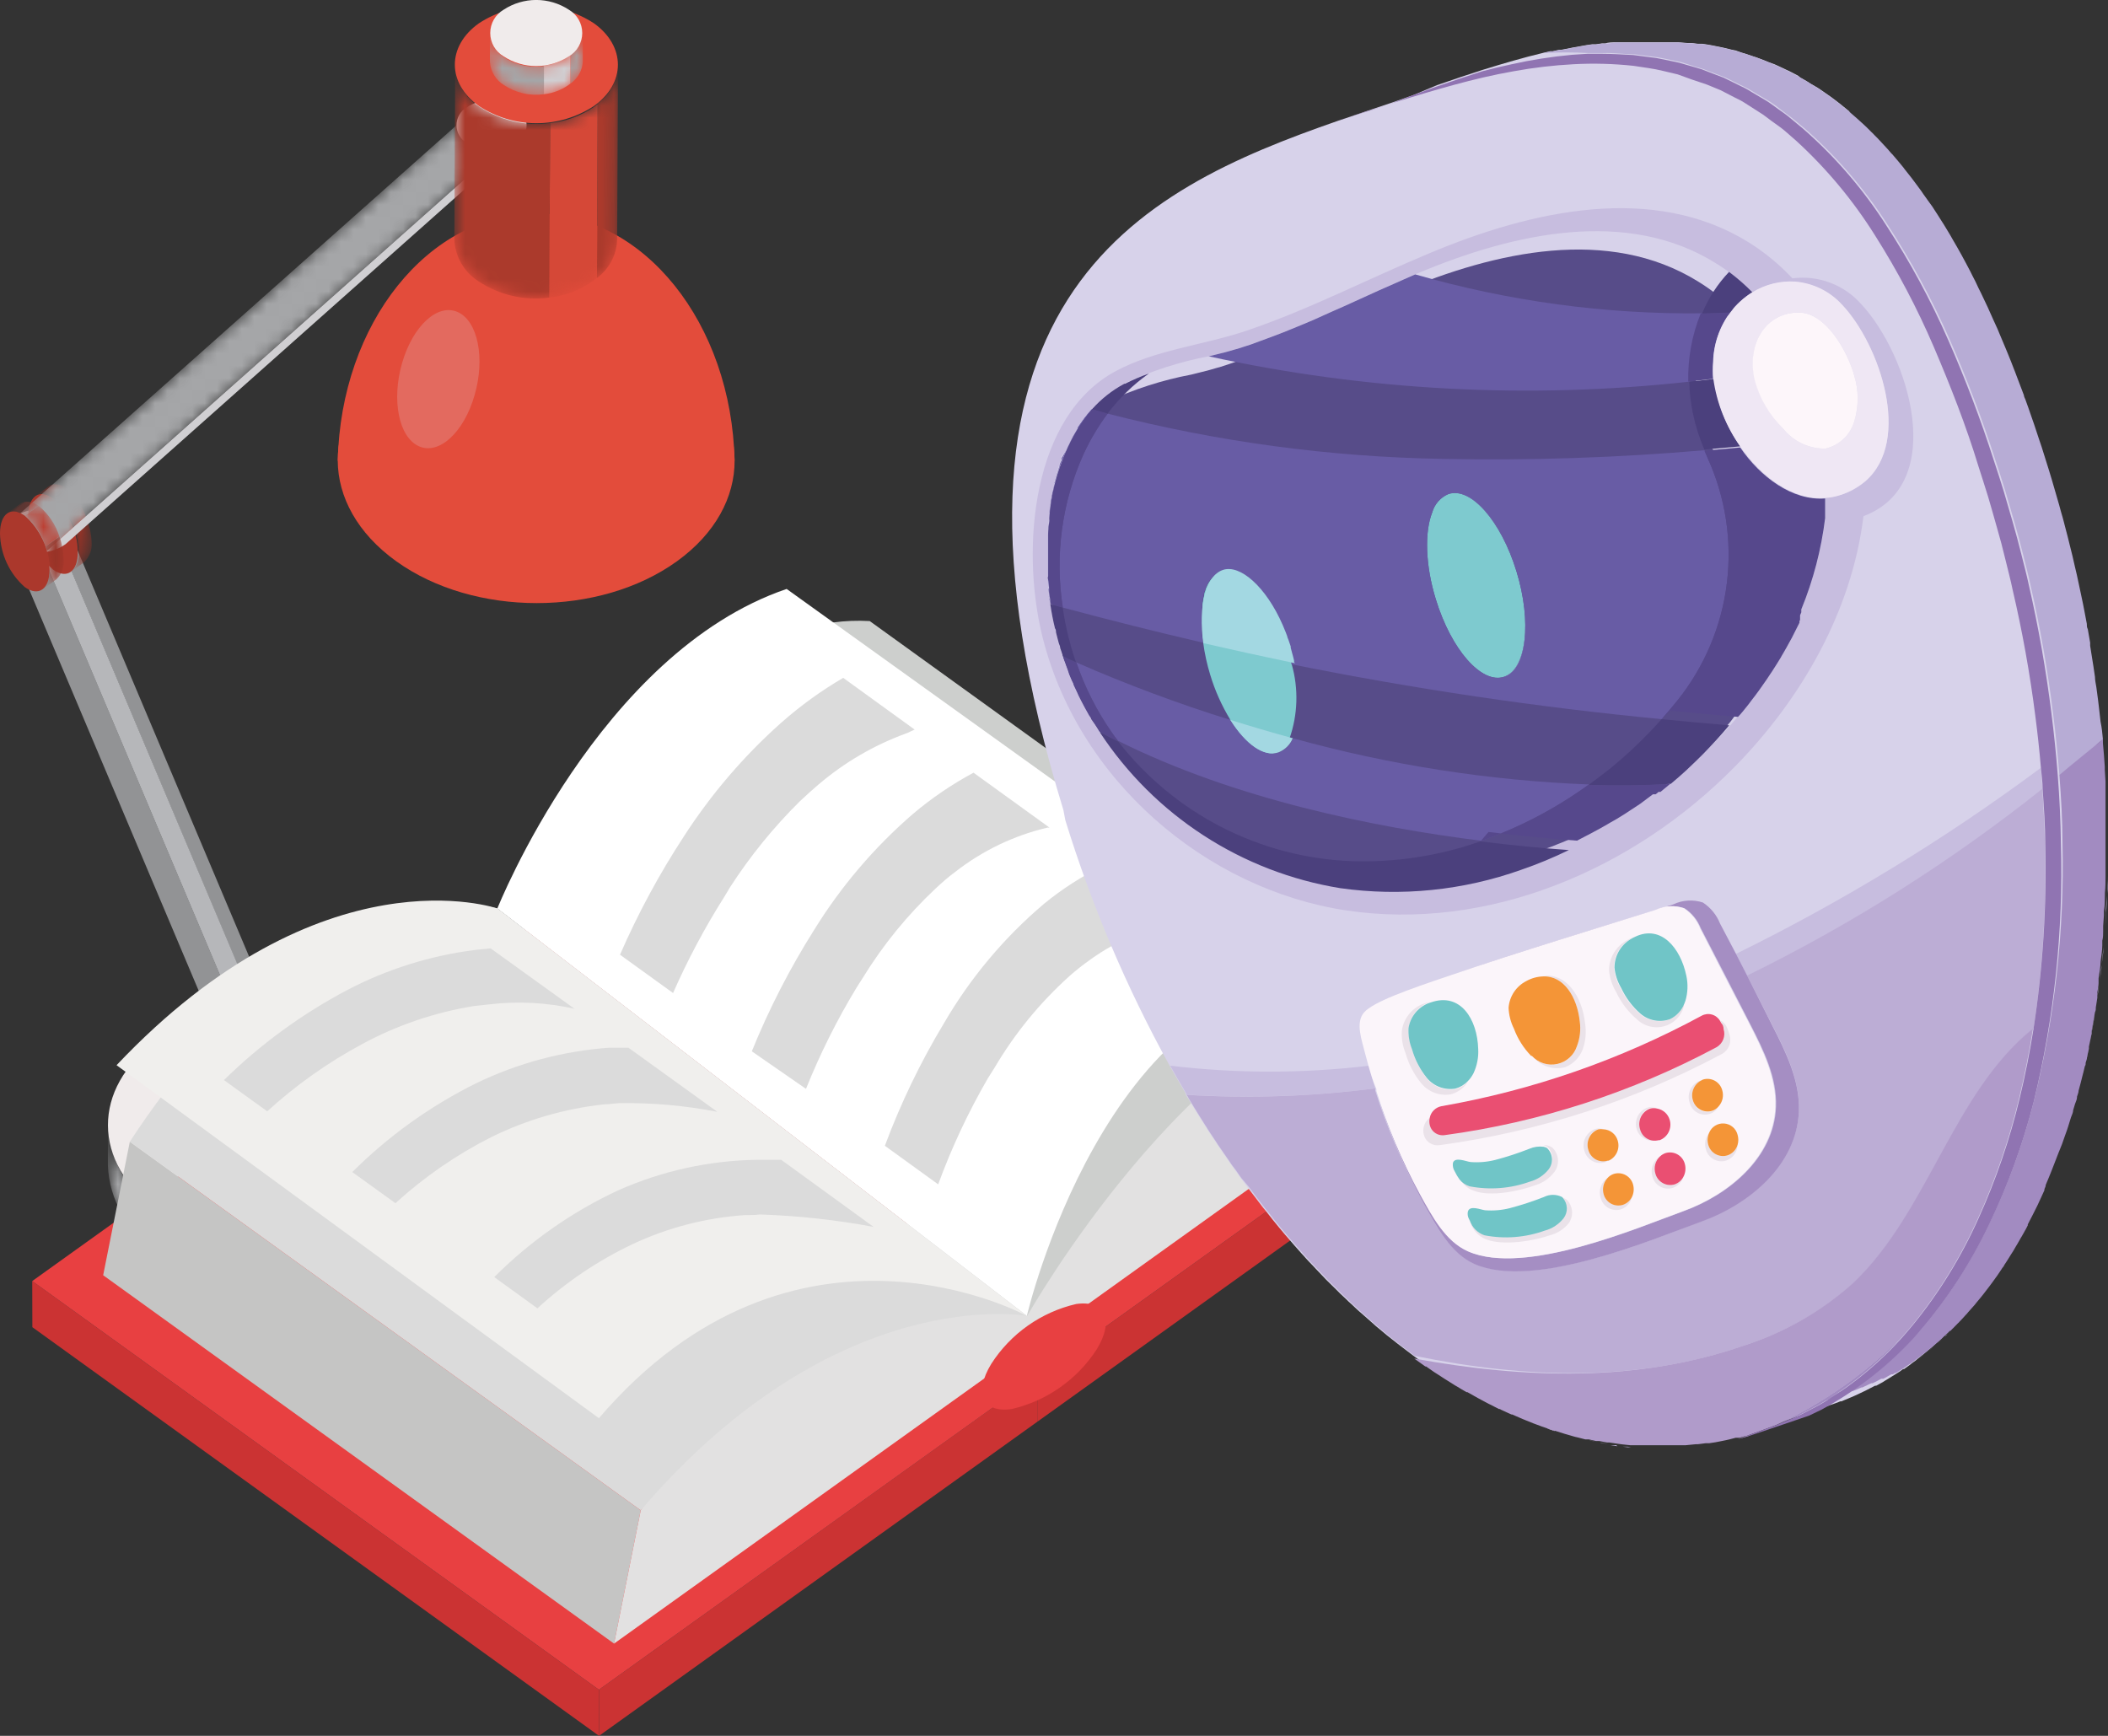 <svg width="170" height="140" viewBox="0 0 170 140" fill="none" xmlns="http://www.w3.org/2000/svg">
<rect x="0" y="0" width="170" height="140" fill="#333333" stroke="none"/>
<g clip-path="url(#clip0_369_7888)">
<mask id="mask0_369_7888" style="mask-type:luminance" maskUnits="userSpaceOnUse" x="8" y="90" width="28" height="14">
<path d="M35.35 90.83V94.08C35.295 95.43 34.914 96.748 34.24 97.919C33.567 99.091 32.62 100.083 31.48 100.81C26.29 104.55 17.86 104.55 12.64 100.81C11.48 100.08 10.515 99.079 9.828 97.892C9.142 96.706 8.755 95.37 8.7 94V90.73C8.752 92.1 9.137 93.438 9.821 94.626C10.506 95.814 11.47 96.818 12.63 97.55C17.85 101.3 26.28 101.3 31.47 97.55C32.611 96.826 33.559 95.836 34.235 94.666C34.91 93.496 35.293 92.18 35.35 90.83Z" fill="white"/>
</mask>
<g mask="url(#mask0_369_7888)">
<path d="M35.35 90.83V94.08C35.307 95.311 34.987 96.517 34.414 97.608C33.841 98.699 33.03 99.646 32.04 100.38V97.13C33.031 96.398 33.844 95.45 34.417 94.359C34.99 93.268 35.309 92.062 35.35 90.83Z" fill="#A5A6A8"/>
<path d="M32 97.13V100.38C31.82 100.53 31.64 100.67 31.44 100.81C29.29 102.296 26.8 103.218 24.2 103.49V100.23C26.802 99.967 29.294 99.044 31.44 97.55C31.64 97.42 31.82 97.27 32 97.13Z" fill="#D0CFD2"/>
<path d="M24.24 100.23V103.49C20.177 104.031 16.055 103.079 12.64 100.81C11.48 100.08 10.515 99.079 9.828 97.892C9.142 96.706 8.755 95.37 8.7 94V90.73C8.752 92.1 9.137 93.438 9.821 94.626C10.506 95.814 11.47 96.818 12.63 97.55C16.042 99.826 20.166 100.779 24.23 100.23H24.24Z" fill="#A5A6A8"/>
</g>
<path d="M31.42 84C36.64 87.74 36.67 93.8 31.48 97.54C26.29 101.28 17.86 101.29 12.64 97.54C7.42 93.79 7.39 87.75 12.58 84C17.77 80.25 26.2 80.27 31.42 84Z" fill="#F0EBEB"/>
<mask id="mask1_369_7888" style="mask-type:luminance" maskUnits="userSpaceOnUse" x="15" y="89" width="14" height="8">
<path d="M29 89.14V91.44C28.972 92.14 28.776 92.823 28.427 93.43C28.079 94.038 27.589 94.552 27 94.93C25.546 95.885 23.844 96.393 22.105 96.393C20.365 96.393 18.664 95.885 17.21 94.93C16.607 94.55 16.105 94.029 15.748 93.413C15.391 92.796 15.189 92.102 15.16 91.39V89.09C15.185 89.797 15.38 90.488 15.729 91.104C16.076 91.72 16.567 92.243 17.16 92.63C18.616 93.584 20.319 94.093 22.06 94.093C23.801 94.093 25.504 93.584 26.96 92.63C27.557 92.257 28.055 91.745 28.411 91.137C28.766 90.529 28.968 89.844 29 89.14Z" fill="white"/>
</mask>
<g mask="url(#mask1_369_7888)">
<path d="M29 89.14V91.44C28.976 92.079 28.809 92.705 28.512 93.271C28.214 93.837 27.793 94.329 27.28 94.71V92.41C27.794 92.029 28.215 91.537 28.513 90.971C28.811 90.405 28.977 89.779 29 89.14Z" fill="#AB3A2C"/>
<path d="M27.24 92.41V94.71L26.95 94.93C25.835 95.705 24.541 96.183 23.19 96.32V94C24.556 93.878 25.868 93.406 27 92.63L27.29 92.41H27.24Z" fill="#D54837"/>
<path d="M23.18 94V96.3C21.078 96.577 18.946 96.084 17.18 94.91C16.577 94.53 16.076 94.009 15.719 93.393C15.361 92.776 15.159 92.082 15.13 91.37V89.07C15.156 89.777 15.351 90.468 15.699 91.084C16.047 91.7 16.538 92.223 17.13 92.61C18.895 93.786 21.027 94.28 23.13 94H23.18Z" fill="#AB3A2C"/>
</g>
<path d="M26.91 85.59C29.63 87.59 29.64 90.69 26.91 92.59C25.454 93.544 23.751 94.052 22.01 94.052C20.269 94.052 18.566 93.544 17.11 92.59C14.4 90.65 14.38 87.5 17.11 85.59C18.569 84.643 20.271 84.139 22.01 84.139C23.749 84.139 25.451 84.643 26.91 85.59Z" fill="#E34C3B"/>
<path d="M5.67 43L24.669 88C24.665 88.251 24.601 88.497 24.485 88.719C24.369 88.941 24.203 89.133 24 89.28L5 44.28C5.206 44.136 5.374 43.944 5.49 43.722C5.607 43.499 5.668 43.251 5.67 43Z" fill="#929395"/>
<path d="M4.999 44.24L24 89.24L23.89 89.32C23.465 89.615 22.973 89.797 22.459 89.85L3.459 44.85C3.97 44.798 4.459 44.615 4.879 44.32L4.999 44.24Z" fill="#B6B7BA"/>
<path d="M3.49 44.86L22.49 89.86C22.094 89.951 21.684 89.95 21.288 89.858C20.893 89.766 20.524 89.586 20.21 89.33C19.848 88.777 19.534 88.195 19.27 87.59L0.43 43C0.438 43.271 0.513 43.535 0.647 43.771C0.781 44.006 0.971 44.205 1.2 44.35C1.876 44.792 2.688 44.98 3.49 44.88V44.86Z" fill="#929395"/>
<path d="M4.9 41.66C5.135 41.795 5.329 41.989 5.465 42.224C5.601 42.458 5.672 42.724 5.672 42.995C5.672 43.266 5.601 43.532 5.465 43.766C5.329 44.001 5.135 44.195 4.9 44.33C4.347 44.687 3.703 44.877 3.045 44.877C2.387 44.877 1.743 44.687 1.19 44.33C0.955 44.195 0.76 44.001 0.624 43.766C0.489 43.532 0.417 43.266 0.417 42.995C0.417 42.724 0.489 42.458 0.624 42.224C0.76 41.989 0.955 41.795 1.19 41.66C1.741 41.298 2.386 41.105 3.045 41.105C3.704 41.105 4.349 41.298 4.9 41.66Z" fill="#C3C3C5"/>
<path d="M54.52 29C60.79 33.49 60.82 40.78 54.59 45.27C48.36 49.76 38.23 49.77 31.96 45.27C25.69 40.77 25.66 33.51 31.89 29C38.12 24.49 48.25 24.52 54.52 29Z" fill="#E34C3B"/>
<path d="M59.24 37.15C59 26.09 51.93 17.22 43.24 17.22C34.55 17.22 27.48 26.09 27.24 37.15H59.24Z" fill="#E34C3B"/>
<path d="M38.27 31.88C37.41 34.88 35.4 36.72 33.78 35.99C32.16 35.26 31.56 32.27 32.43 29.27C33.3 26.27 35.3 24.44 36.92 25.17C38.54 25.9 39.14 28.89 38.27 31.88Z" fill="#E36A5F"/>
<mask id="mask2_369_7888" style="mask-type:luminance" maskUnits="userSpaceOnUse" x="2" y="39" width="4" height="2">
<path d="M3.94 39.22L2.84 40C3.067 39.869 3.33 39.815 3.59 39.848C3.85 39.88 4.092 39.997 4.28 40.18L5.38 39.38C5.191 39.199 4.947 39.084 4.687 39.056C4.427 39.027 4.164 39.084 3.94 39.22Z" fill="white"/>
</mask>
<g mask="url(#mask2_369_7888)">
<path d="M4.28 40.19L5.38 39.39C5.228 39.267 5.054 39.175 4.867 39.121C4.68 39.066 4.484 39.048 4.29 39.07L3.2 39.86C3.393 39.838 3.588 39.856 3.774 39.913C3.96 39.97 4.132 40.064 4.28 40.19Z" fill="#BD3E31"/>
<path d="M3.2 39.86L4.29 39.07C4.164 39.095 4.045 39.146 3.94 39.22L2.84 40C2.949 39.927 3.071 39.876 3.2 39.85V39.86Z" fill="#983327"/>
</g>
<mask id="mask3_369_7888" style="mask-type:luminance" maskUnits="userSpaceOnUse" x="4" y="39" width="4" height="8">
<path d="M5.7 46.12L6.8 45.33C7.011 45.122 7.174 44.87 7.276 44.592C7.378 44.313 7.417 44.016 7.39 43.72C7.375 42.899 7.19 42.09 6.846 41.344C6.501 40.599 6.005 39.933 5.39 39.39L4.29 40.19C4.906 40.731 5.403 41.394 5.747 42.138C6.092 42.882 6.276 43.69 6.29 44.51C6.323 44.806 6.288 45.105 6.185 45.385C6.083 45.665 5.917 45.916 5.7 46.12Z" fill="white"/>
</mask>
<g mask="url(#mask3_369_7888)">
<path d="M5.7 46.12L6.8 45.33C7.011 45.122 7.174 44.87 7.276 44.592C7.378 44.313 7.417 44.015 7.39 43.72C7.365 43.083 7.234 42.454 7 41.86L6 42.65C6.217 43.247 6.332 43.875 6.34 44.51C6.374 44.806 6.338 45.105 6.236 45.385C6.133 45.665 5.967 45.916 5.75 46.12H5.7Z" fill="#983327"/>
<path d="M6 42.65L7 41.86C6.693 40.896 6.117 40.039 5.34 39.39L4.24 40.19C5.053 40.822 5.664 41.677 6 42.65Z" fill="#BD3E31"/>
</g>
<path d="M4.28 40.19C3.16 39.39 2.28 40.03 2.28 41.62C2.294 42.44 2.48 43.247 2.824 43.991C3.168 44.735 3.664 45.399 4.28 45.94C5.4 46.74 6.28 46.1 6.28 44.51C6.267 43.69 6.082 42.882 5.737 42.138C5.393 41.394 4.896 40.731 4.28 40.19Z" fill="#AB382C"/>
<mask id="mask4_369_7888" style="mask-type:luminance" maskUnits="userSpaceOnUse" x="0" y="10" width="43" height="35">
<path d="M42.48 10.1L6 42.52C5.988 42.804 5.909 43.081 5.768 43.329C5.627 43.576 5.429 43.785 5.19 43.94C4.596 44.329 3.901 44.537 3.19 44.537C2.48 44.537 1.785 44.329 1.19 43.94C0.952 43.781 0.756 43.567 0.617 43.316C0.478 43.066 0.4 42.786 0.39 42.5L36.84 10.08C36.852 10.371 36.933 10.654 37.078 10.907C37.222 11.159 37.425 11.373 37.67 11.53C38.264 11.919 38.96 12.127 39.67 12.127C40.381 12.127 41.076 11.919 41.67 11.53C41.908 11.373 42.106 11.161 42.247 10.912C42.388 10.664 42.468 10.385 42.48 10.1Z" fill="white"/>
</mask>
<g mask="url(#mask4_369_7888)">
<path d="M42.48 10.1L6 42.52C5.992 42.779 5.926 43.033 5.807 43.264C5.687 43.494 5.517 43.694 5.31 43.85L41.78 11.43C41.99 11.276 42.162 11.076 42.283 10.846C42.404 10.615 42.472 10.36 42.48 10.1Z" fill="#A5A6A8"/>
<path d="M40.13 12.09L3.68 44.51C2.818 44.623 1.944 44.421 1.22 43.94C0.977 43.784 0.774 43.572 0.63 43.321C0.486 43.07 0.403 42.789 0.39 42.5L36.84 10.08C36.852 10.371 36.933 10.654 37.078 10.907C37.222 11.159 37.425 11.373 37.67 11.53C38.398 12.003 39.27 12.202 40.13 12.09Z" fill="#A5A6A8"/>
</g>
<path d="M41.64 8.66C41.891 8.806 42.099 9.015 42.244 9.267C42.389 9.519 42.465 9.804 42.465 10.095C42.465 10.386 42.389 10.671 42.244 10.923C42.099 11.175 41.891 11.384 41.64 11.53C41.046 11.919 40.35 12.127 39.64 12.127C38.929 12.127 38.234 11.919 37.64 11.53C37.389 11.384 37.18 11.175 37.036 10.923C36.891 10.671 36.815 10.386 36.815 10.095C36.815 9.804 36.891 9.519 37.036 9.267C37.18 9.015 37.389 8.806 37.64 8.66C38.234 8.269 38.929 8.061 39.64 8.061C40.351 8.061 41.046 8.269 41.64 8.66Z" fill="#DBDCDF"/>
<path d="M41.78 11.43L5.33 43.85L5.21 43.94C4.755 44.254 4.229 44.449 3.68 44.51L40.13 12.09C40.679 12.033 41.204 11.84 41.66 11.53L41.78 11.43Z" fill="#D0CFD2"/>
<mask id="mask5_369_7888" style="mask-type:luminance" maskUnits="userSpaceOnUse" x="0" y="40" width="4" height="2">
<path d="M1.68 40.63L0.59 41.42C0.812 41.293 1.069 41.241 1.323 41.272C1.577 41.302 1.814 41.414 2 41.59L3.09 40.8C2.904 40.624 2.667 40.512 2.413 40.482C2.159 40.451 1.902 40.503 1.68 40.63Z" fill="white"/>
</mask>
<g mask="url(#mask5_369_7888)">
<path d="M2 41.59L3.09 40.8C2.939 40.677 2.765 40.585 2.578 40.53C2.39 40.475 2.194 40.458 2 40.48L0.91 41.27C1.104 41.244 1.302 41.259 1.489 41.314C1.677 41.369 1.851 41.463 2 41.59Z" fill="#BD3E31"/>
<path d="M0.94 41.27L2 40.48C1.873 40.502 1.754 40.554 1.65 40.63L0.56 41.42C0.664 41.344 0.783 41.292 0.91 41.27H0.94Z" fill="#983327"/>
</g>
<mask id="mask6_369_7888" style="mask-type:luminance" maskUnits="userSpaceOnUse" x="2" y="40" width="4" height="8">
<path d="M3.45 47.52L4.54 46.73C4.758 46.527 4.926 46.276 5.028 45.996C5.131 45.716 5.166 45.416 5.13 45.12C5.117 44.3 4.932 43.492 4.588 42.748C4.243 42.004 3.747 41.34 3.13 40.8L2 41.59C2.616 42.133 3.112 42.799 3.456 43.544C3.801 44.29 3.986 45.099 4 45.92C4.031 46.211 3.998 46.505 3.903 46.781C3.808 47.057 3.653 47.31 3.45 47.52Z" fill="white"/>
</mask>
<g mask="url(#mask6_369_7888)">
<path d="M3.45 47.52L4.54 46.73C4.758 46.527 4.926 46.276 5.028 45.996C5.131 45.716 5.166 45.416 5.13 45.12C5.122 44.489 5.007 43.863 4.79 43.27L3.69 44.06C3.898 44.658 4.003 45.287 4 45.92C4.026 46.214 3.986 46.509 3.884 46.786C3.782 47.063 3.62 47.313 3.41 47.52H3.45Z" fill="#983327"/>
<path d="M3.69 44.06L4.79 43.27C4.486 42.302 3.905 41.443 3.12 40.8L2 41.59C2.779 42.237 3.355 43.094 3.66 44.06H3.69Z" fill="#BD3E31"/>
</g>
<path d="M2 41.59C0.88 40.79 0 41.43 0 43.02C0.014 43.841 0.199 44.651 0.543 45.396C0.887 46.142 1.384 46.807 2 47.35C3.12 48.15 4 47.51 4 45.92C3.986 45.099 3.801 44.29 3.456 43.544C3.112 42.799 2.616 42.133 2 41.59Z" fill="#AB382C"/>
<mask id="mask7_369_7888" style="mask-type:luminance" maskUnits="userSpaceOnUse" x="36" y="5" width="14" height="20">
<path d="M49.84 5.24L49.77 19.32C49.743 19.985 49.555 20.634 49.222 21.21C48.889 21.787 48.422 22.274 47.86 22.63C46.482 23.536 44.869 24.018 43.22 24.018C41.571 24.018 39.958 23.536 38.58 22.63C38.01 22.268 37.536 21.773 37.198 21.188C36.86 20.603 36.669 19.945 36.64 19.27L36.71 5.19C36.734 5.866 36.923 6.526 37.261 7.112C37.599 7.698 38.076 8.192 38.65 8.55C40.028 9.456 41.641 9.938 43.29 9.938C44.939 9.938 46.552 9.456 47.93 8.55C48.49 8.192 48.956 7.704 49.289 7.128C49.621 6.552 49.81 5.905 49.84 5.24Z" fill="white"/>
</mask>
<g mask="url(#mask7_369_7888)">
<path d="M49.84 5.24L49.77 19.32C49.751 19.927 49.595 20.521 49.312 21.058C49.03 21.595 48.629 22.061 48.14 22.42L48.2 8.34C48.691 7.982 49.094 7.517 49.378 6.98C49.662 6.442 49.82 5.848 49.84 5.24Z" fill="#AB3A2C"/>
<path d="M48.2 8.34L48.14 22.42L47.86 22.63C46.812 23.387 45.585 23.859 44.3 24L44.36 9.92C45.643 9.792 46.872 9.337 47.93 8.6L48.2 8.39V8.34Z" fill="#D54837"/>
<path d="M44.36 9.87L44.3 24C42.296 24.271 40.263 23.802 38.58 22.68C38.01 22.318 37.536 21.823 37.198 21.238C36.86 20.653 36.669 19.995 36.64 19.32L36.71 5.24C36.734 5.916 36.923 6.576 37.261 7.162C37.599 7.748 38.076 8.242 38.65 8.6C40.329 9.722 42.359 10.191 44.36 9.92V9.87Z" fill="#AB3A2C"/>
</g>
<path d="M47.9 1.88C50.47 3.72 50.48 6.71 47.9 8.55C46.522 9.456 44.909 9.938 43.26 9.938C41.611 9.938 39.998 9.456 38.62 8.55C36.04 6.71 36.03 3.72 38.62 1.88C39.999 0.977 41.611 0.496 43.26 0.496C44.908 0.496 46.521 0.977 47.9 1.88Z" fill="#E34C3B"/>
<mask id="mask8_369_7888" style="mask-type:luminance" maskUnits="userSpaceOnUse" x="39" y="2" width="8" height="6">
<path d="M47 2.68V4.99C46.983 5.365 46.876 5.731 46.688 6.057C46.5 6.382 46.237 6.658 45.92 6.86C45.141 7.369 44.23 7.64 43.3 7.64C42.369 7.64 41.459 7.369 40.68 6.86C40.35 6.667 40.071 6.397 39.867 6.073C39.664 5.749 39.541 5.381 39.51 5V2.69C39.525 3.071 39.632 3.443 39.822 3.773C40.012 4.104 40.279 4.384 40.6 4.59C41.381 5.099 42.293 5.369 43.225 5.369C44.157 5.369 45.069 5.099 45.85 4.59C46.185 4.392 46.466 4.114 46.667 3.781C46.868 3.447 46.982 3.069 47 2.68Z" fill="white"/>
</mask>
<g mask="url(#mask8_369_7888)">
<path d="M47 2.68V4.99C46.978 5.339 46.876 5.678 46.703 5.981C46.53 6.284 46.289 6.544 46 6.74V4.43C46.289 4.234 46.53 3.974 46.703 3.671C46.876 3.368 46.978 3.029 47 2.68Z" fill="#A5A6A8"/>
<path d="M46 4.43V6.74L45.84 6.86C45.248 7.274 44.559 7.529 43.84 7.6V5.29C44.559 5.217 45.247 4.962 45.84 4.55L46 4.43Z" fill="#D0CFD2"/>
<path d="M43.87 5.29V7.6C42.739 7.755 41.59 7.492 40.64 6.86C40.317 6.662 40.046 6.39 39.85 6.067C39.653 5.743 39.537 5.377 39.51 5V2.69C39.525 3.071 39.632 3.443 39.822 3.773C40.012 4.104 40.279 4.384 40.6 4.59C41.55 5.222 42.699 5.485 43.83 5.33L43.87 5.29Z" fill="#A5A6A8"/>
</g>
<path d="M45.87 0.78C46.2 0.972 46.474 1.247 46.664 1.578C46.854 1.908 46.955 2.283 46.955 2.665C46.955 3.047 46.854 3.422 46.664 3.752C46.474 4.083 46.2 4.358 45.87 4.55C45.089 5.059 44.177 5.329 43.245 5.329C42.313 5.329 41.401 5.059 40.62 4.55C40.29 4.358 40.016 4.083 39.825 3.752C39.635 3.422 39.535 3.047 39.535 2.665C39.535 2.283 39.635 1.908 39.825 1.578C40.016 1.247 40.29 0.972 40.62 0.78C41.4 0.269 42.312 -0.003 43.245 -0.003C44.177 -0.003 45.09 0.269 45.87 0.78Z" fill="#F0EBEB"/>
<path d="M2.6 103.32L2.61 107.04L48.31 140L48.3 136.28L2.6 103.32Z" fill="#CB3333"/>
<path d="M48.3 136.28L48.31 140L83.65 114.67V110.95L48.3 136.28Z" fill="#CB3333"/>
<path d="M119 85.62L83.65 110.95V114.67L119 89.33V85.62Z" fill="#CB3333"/>
<path d="M119 85.62L73.3 52.65L37.81 78.09L83.65 110.95L119 85.62Z" fill="#E84041"/>
<path d="M37.81 78.09L36.51 79.02L2.6 103.32L48.3 136.28L82.36 111.88L83.65 110.95L37.81 78.09Z" fill="#E84041"/>
<path d="M10.47 92.08L8.32 102.85L49.52 132.56L51.67 121.81L10.47 92.08Z" fill="#C5C5C4"/>
<path d="M111.34 79.81C106.48 76.31 94 82.72 81.45 92.1C69.14 101.32 56.81 113.4 51.67 121.81L49.52 132.56L81.45 109.69L113.27 86.88L111.34 79.81Z" fill="#E2E1E1"/>
<path d="M111.34 79.81L70.14 50.09C54.27 49.19 40.14 73.27 40.14 73.27L82.84 106.13C82.84 106.13 96 82.8 111.34 79.81Z" fill="#CDCFCD"/>
<path d="M107.17 78.89L63.44 47.5C48.31 52.65 40.11 73.27 40.11 73.27L82.81 106.13C82.81 106.13 89.18 78.84 107.17 78.89Z" fill="white"/>
<path d="M58.88 71.55C60.496 69.046 62.381 66.725 64.5 64.63C64.99 64.16 65.5 63.71 66 63.28C68.072 61.509 70.442 60.121 73 59.18C73.26 59.09 73.51 58.95 73.76 58.84L68 54.67C66.219 55.711 64.545 56.923 63 58.29C59.981 60.977 57.34 64.062 55.15 67.46C53.168 70.49 51.446 73.681 50 77L54.28 80.09C55.457 77.41 56.835 74.823 58.4 72.35L58.88 71.55Z" fill="#DBDBDB"/>
<path d="M69.59 78.85C71.211 76.212 73.175 73.801 75.43 71.68C75.94 71.21 76.43 70.76 77.01 70.34C79.206 68.616 81.752 67.391 84.47 66.75H84.64L78.51 62.32C76.771 63.253 75.136 64.365 73.63 65.64C70.498 68.346 67.8 71.516 65.63 75.04C63.679 78.136 62.006 81.399 60.63 84.79L65 87.82C66.134 84.99 67.499 82.257 69.08 79.65C69.25 79.38 69.42 79.11 69.59 78.85Z" fill="#DBDBDB"/>
<path d="M80.19 86.14C81.818 83.371 83.862 80.868 86.25 78.72C86.782 78.25 87.339 77.809 87.92 77.4C90.122 75.802 92.684 74.771 95.38 74.4L89 69.81C87.29 70.646 85.683 71.676 84.21 72.88C80.991 75.603 78.262 78.857 76.14 82.5C74.243 85.648 72.642 88.966 71.36 92.41L75.66 95.52C76.743 92.563 78.081 89.705 79.66 86.98C79.85 86.7 80 86.42 80.19 86.14Z" fill="#DBDBDB"/>
<path d="M40.11 73.27C40.11 73.27 25.46 69.17 10.47 92.08L51.67 121.81C67.51 103.32 82.81 106.13 82.81 106.13L40.11 73.27Z" fill="#DBDBDB"/>
<path d="M86.79 105.17C83.964 105.825 81.506 107.558 79.94 110C78.51 112.33 79.25 114 81.6 113.64C84.421 112.981 86.877 111.253 88.45 108.82C89.88 106.47 89.14 104.84 86.79 105.17Z" fill="#E84041"/>
<path d="M40.11 73.27C40.11 73.27 26 68.35 9.4 85.91L48.3 114.38C64.14 95.89 82.81 106.13 82.81 106.13L40.11 73.27Z" fill="#F0EFED"/>
<path d="M38.28 81.13L39.5 81C41.781 80.732 44.09 80.854 46.33 81.36L39.57 76.49L38.72 76.57L38.2 76.63C34.636 77.092 31.183 78.182 28 79.85C24.352 81.775 21.004 84.221 18.06 87.11L21.55 89.63C23.861 87.52 26.424 85.703 29.18 84.22C32.017 82.682 35.094 81.638 38.28 81.13Z" fill="#DBDBDB"/>
<path d="M48.71 89.07C49.13 89.07 49.53 88.99 49.93 88.97C52.587 88.93 55.241 89.165 57.85 89.67L50.68 84.5H49.68H49.13C45.408 84.767 41.771 85.738 38.41 87.36C34.711 89.193 31.334 91.615 28.41 94.53L31.89 97.04C34.208 94.926 36.801 93.136 39.6 91.72C42.458 90.309 45.542 89.412 48.71 89.07Z" fill="#DBDBDB"/>
<path d="M60.08 98C60.49 98 60.89 98 61.29 97.95C64.364 98.051 67.426 98.385 70.45 98.95L63 93.54C62.56 93.54 62.12 93.54 61.65 93.54C61.46 93.54 61.27 93.54 61.07 93.54C57.205 93.594 53.392 94.431 49.86 96C46.142 97.73 42.757 100.099 39.86 103L43.34 105.52C45.619 103.422 48.202 101.679 51 100.35C53.854 99.008 56.933 98.211 60.08 98Z" fill="#DBDBDB"/>
<path d="M85.91 66.14C88.027 73.011 90.845 79.646 94.32 85.94C94.67 86.56 95.02 87.17 95.38 87.78L95.63 88.21V88.28C95.63 88.36 95.72 88.43 95.77 88.51C96.07 89.01 96.37 89.51 96.68 90C96.74 90.1 96.8 90.2 96.87 90.3C96.94 90.4 97.13 90.72 97.27 90.93L97.33 91.03C97.4 91.14 97.48 91.25 97.55 91.37L98.03 92.09L98.15 92.28L99.15 93.73C99.201 93.817 99.257 93.901 99.32 93.98L99.6 94.37L99.81 94.66L100.04 94.99L100.53 95.65L100.73 95.92C101.06 96.36 101.4 96.8 101.73 97.23L101.86 97.4L102.1 97.69L102.36 98.02L102.61 98.34L103.1 98.94L103.35 99.24L103.66 99.61L103.81 99.78C104.21 100.24 104.61 100.71 105.02 101.16C105.12 101.26 105.21 101.37 105.3 101.47C105.39 101.57 105.63 101.83 105.8 102L106.1 102.32C106.646 102.913 107.206 103.483 107.78 104.03L108.1 104.35L108.59 104.81C108.7 104.92 108.81 105.03 108.93 105.13L109.41 105.58C109.52 105.69 109.64 105.79 109.76 105.89L110.6 106.63L110.97 106.96L111.44 107.35L111.82 107.67L112.29 108.04L112.72 108.38L113.44 108.93L113.9 109.28L114.32 109.59L114.7 109.86L114.8 109.93L115.19 110.2L115.52 110.43L115.71 110.55L116.2 110.88L116.36 110.98L116.57 111.11L116.86 111.3L117.24 111.54L117.4 111.63L117.75 111.84L118.16 112.08H118.23L118.68 112.34L119.05 112.55L119.87 112.98L120.23 113.17L120.77 113.44H120.84L121.15 113.59L121.6 113.8L121.78 113.88L122.05 114L122.46 114.18L122.69 114.28L122.9 114.37L123.19 114.48L123.34 114.54L123.53 114.62L123.8 114.72L124.16 114.86H124.23L124.61 114.99H124.73L125.07 115.1L125.24 115.16H125.31L125.91 115.35H126.08L126.29 115.41L126.85 115.57L127.18 115.66L127.75 115.8H127.91H128.1L128.61 115.91H128.86H129L129.51 116H129.7H129.88H130.18H130.29L130.73 116.06H131H131.31H131.57H131.79H132.01H132.21H132.39H132.68H133.1H135.21H135.83H136.09H136.29H136.81H136.98H137.27H137.62H137.91H138.16H138.43L138.74 116L139.04 115.94H139.16H139.24L139.55 115.87L139.91 115.78L140.13 115.72H140.35L140.81 115.59L141.03 115.52H141.15L141.65 115.36L141.94 115.26L145.94 113.9L147.6 113.32C147.88 113.23 148.15 113.13 148.42 113.02H148.51L148.72 112.93L149.22 112.72L149.39 112.65L149.59 112.56L150.02 112.36L150.27 112.24L150.42 112.17L150.81 111.97L151.08 111.83L151.22 111.76H151.31L151.64 111.58L151.84 111.47L152.01 111.36L152.26 111.21L152.58 111.01L152.74 110.91L153.01 110.74L153.27 110.57L153.47 110.42H153.55L153.76 110.27L153.98 110.11L154.21 109.93L154.5 109.72L154.63 109.61L154.85 109.43L155.15 109.19L155.38 109L155.54 108.86L155.87 108.58L156 108.46L156.12 108.35L156.19 108.29L156.59 107.92C156.65 107.86 156.72 107.8 156.78 107.73C157 107.52 157.22 107.3 157.43 107.08L157.53 106.99C157.558 106.949 157.591 106.912 157.63 106.88L158.08 106.39L158.32 106.12L158.73 105.66L158.88 105.48L158.94 105.4L159.37 104.87L159.55 104.65C159.75 104.4 159.94 104.15 160.13 103.89L160.31 103.64L160.53 103.33L160.59 103.25L160.69 103.1L160.92 102.77L161.19 102.36V102.29L161.42 101.95L161.68 101.54L161.74 101.43L161.79 101.36C161.79 101.27 161.9 101.18 161.96 101.09C162.05 100.94 162.13 100.79 162.22 100.65L162.27 100.57L162.45 100.25L162.66 99.89L162.72 99.78L162.83 99.59L162.9 99.46L162.96 99.36C163.03 99.22 163.1 99.08 163.18 98.95L163.45 98.43L163.66 98.02L163.75 97.84C163.768 97.808 163.785 97.774 163.8 97.74C163.85 97.63 163.9 97.53 163.96 97.42L164.2 96.92C164.3 96.7 164.41 96.47 164.51 96.24L164.66 95.9V95.82L164.78 95.52C164.817 95.442 164.851 95.362 164.88 95.28C164.94 95.12 165.01 94.95 165.08 94.79C165.15 94.62 165.22 94.45 165.28 94.28C165.34 94.12 165.41 93.96 165.47 93.79C165.55 93.6 165.62 93.41 165.69 93.22C165.78 92.95 165.88 92.69 165.97 92.42C166.03 92.24 166.1 92.07 166.16 91.89C166.22 91.71 166.28 91.54 166.33 91.36C166.33 91.19 166.43 91.03 166.49 90.86C166.55 90.69 166.6 90.48 166.66 90.29L166.82 89.77C166.87 89.58 166.93 89.38 166.99 89.19L167.13 88.66C167.23 88.3 167.32 87.94 167.42 87.58L167.54 87.08L167.69 86.45C167.69 86.3 167.76 86.15 167.8 86C167.85 85.78 167.9 85.56 167.94 85.34C167.944 85.28 167.944 85.22 167.94 85.16L168 84.87C168 84.65 168.09 84.42 168.14 84.19C168.135 84.143 168.135 84.097 168.14 84.05V83.97V83.84C168.23 83.38 168.32 82.9 168.4 82.43C168.4 82.29 168.4 82.16 168.47 82.02L168.59 81.29C168.585 81.207 168.585 81.123 168.59 81.04V80.84C168.59 80.59 168.66 80.34 168.69 80.09V80.03C168.69 79.91 168.69 79.78 168.69 79.66C168.75 79.23 168.8 78.8 168.85 78.37C168.9 77.93 168.95 77.48 168.99 77.03C168.99 76.9 168.99 76.77 168.99 76.63C168.99 76.37 169.04 76.11 169.06 75.84V75.42L169.12 74.6V74.21C169.12 73.75 169.17 73.29 169.19 72.83C169.19 72.35 169.19 71.83 169.24 71.39C169.24 71.28 169.24 71.16 169.24 71.04C169.24 70.76 169.24 70.47 169.24 70.18V69.97C169.245 69.903 169.245 69.837 169.24 69.77V67.83V67.77C169.24 67.29 169.24 66.31 169.24 66.3C169.24 66.29 169.24 66.18 169.24 66.12C169.24 65.68 169.24 65.24 169.24 64.8C169.24 64.8 169.24 64.51 169.24 64.39C169.24 64.09 169.24 63.21 169.18 63.08C169.18 62.85 169.18 62.62 169.18 62.39C169.185 62.317 169.185 62.243 169.18 62.17C169.18 62.09 169.1 61.01 169.06 60.59C169.065 60.527 169.065 60.463 169.06 60.4C169.06 60.21 169.01 59.77 169.01 59.74C169.01 59.71 168.77 57.43 168.72 57.02C168.72 56.85 168.57 55.82 168.52 55.47C168.47 55.12 168.33 54.11 168.29 53.83C168.2 53.27 167.99 51.97 167.98 51.83C167.92 51.47 167.58 49.64 167.52 49.32C167.46 49 167.44 48.94 167.41 48.75C167.38 48.56 167.28 48.15 167.22 47.85C167.16 47.55 167.13 47.41 167.08 47.19L166.9 46.35C166.84 46.11 166.79 45.87 166.73 45.63L166.55 44.84L166.35 44.04L166.17 43.31C166.1 43.02 166.02 42.72 165.94 42.43C165.86 42.14 165.83 41.99 165.77 41.78C165.71 41.57 165.58 41.1 165.49 40.78L165.34 40.26L164.89 38.71C164.81 38.46 164.73 38.2 164.66 37.95C164.46 37.31 164.26 36.69 164.07 36.07C164.01 35.88 163.94 35.7 163.88 35.51C163.74 35.07 163.59 34.64 163.45 34.21L163.25 33.64C163.09 33.16 162.92 32.64 162.75 32.22C162.75 32.12 162.68 32.01 162.64 31.9C162.43 31.33 162.22 30.78 162.01 30.24C162.01 30.09 161.9 29.95 161.84 29.8C161.69 29.4 161.53 29 161.37 28.61L161.16 28.1C161 27.713 160.84 27.333 160.68 26.96L160.51 26.55C160.29 26.05 160.07 25.55 159.85 25.09L159.73 24.82C159.55 24.427 159.37 24.047 159.19 23.68C159.11 23.53 159.04 23.38 158.97 23.24C158.81 22.91 158.65 22.59 158.48 22.24L158.28 21.84C158.05 21.41 157.83 20.98 157.6 20.57C157.37 20.15 157.14 19.75 156.91 19.36L156.7 18.99L156.2 18.16C156.12 18.04 156.04 17.92 155.97 17.8C155.78 17.49 155.59 17.2 155.4 16.91L155.26 16.69C155.02 16.34 154.78 15.99 154.54 15.69C154.48 15.59 154.41 15.5 154.35 15.41L153.81 14.68L153.57 14.36L153.03 13.68C152.969 13.589 152.902 13.502 152.83 13.42C152.59 13.12 152.34 12.83 152.1 12.55C152.052 12.489 151.998 12.432 151.94 12.38C151.75 12.15 151.55 11.93 151.35 11.72L151.1 11.45C150.93 11.26 150.75 11.08 150.58 10.91C150.501 10.822 150.418 10.738 150.33 10.66C150.1 10.42 149.86 10.19 149.62 9.97L149.55 9.91C149.31 9.69 149.07 9.47 148.83 9.27L149.16 9L148.63 8.57L148.36 8.35L147.77 7.9L147.59 7.77L146.83 7.24L146.59 7.08L146 6.74L145.72 6.56L145.18 6.25L145 6.1L144.24 5.71L144 5.6L143.43 5.33L143.12 5.19L142.6 5L142.31 4.88L141.65 4.63L141.4 4.55L140.75 4.33L140.44 4.24L140 4.08L139.62 4L139.09 3.87L138.82 3.81L138.07 3.66L137.74 3.6L137.27 3.53H136.91L136.45 3.47H136.1L135.37 3.41H135.03H134.57H132.3H131.87H131.45H131.08H130.65H130.3C130.02 3.41 129.73 3.41 129.45 3.5H129.19L128.71 3.57H128.41L127.93 3.64L127.65 3.69C127.08 3.79 126.51 3.89 125.94 4.01H125.76L125.22 4.13H125.02L124.46 4.26C122.83 4.65 121.23 5.12 119.65 5.61L119.46 5.67L117.81 6.21L117.58 6.29L115.88 6.87L114 7.66L112.24 8.28L110.24 8.95L108.16 9.66L107.91 9.74C91.91 15.31 73.15 24.07 85.76 65.34L85.91 66.14Z" fill="#D7D2EA"/>
<path d="M85.71 52.91L85.77 53.07C85.77 53.19 85.85 53.31 85.9 53.43C85.95 53.55 86.02 53.78 86.09 53.95L86.23 54.31C86.3 54.49 86.37 54.66 86.45 54.83C86.53 55 86.54 55.06 86.59 55.17L86.86 55.74L86.98 56.01C87.12 56.29 87.25 56.56 87.4 56.83L87.49 57C87.61 57.22 87.72 57.43 87.84 57.63C87.96 57.83 87.96 57.83 88.01 57.93L88.32 58.43L88.52 58.74L88.67 58.99C90.852 62.315 93.702 65.151 97.038 67.316C100.374 69.482 104.124 70.93 108.05 71.57C112.968 72.267 117.981 71.759 122.66 70.09C123.971 69.639 125.254 69.108 126.5 68.5L126.63 68.43L127.63 67.91L127.87 67.78C128.23 67.59 128.6 67.39 128.95 67.18L129.17 67.05C129.5 66.86 129.82 66.66 130.17 66.46L130.33 66.36L131.38 65.67L131.62 65.51L132.62 64.76H132.67H132.72H132.78H132.84L132.96 64.67L133.07 64.57H133.13H133.18H133.23L133.29 64.52L134 63.93C134.44 63.56 134.87 63.19 135.29 62.8L135.36 62.73C135.8 62.32 136.22 61.91 136.64 61.49C137.35 60.76 138.05 60 138.71 59.21C139 58.87 139.27 58.52 139.55 58.21L139.79 57.89C140 57.63 140.2 57.35 140.4 57.08L140.64 56.74C140.89 56.39 141.14 56.03 141.37 55.67L141.42 55.6C141.67 55.22 141.91 54.83 142.15 54.44C142.21 54.32 142.28 54.21 142.35 54.09C142.52 53.8 142.69 53.5 142.85 53.2L143.05 52.84C143.26 52.43 143.47 52.02 143.67 51.61V51.55V51.49L143.72 51.38V51.32V51.25V51.19V51.13V51.07V51.01L143.82 50.77V50.69V50.61V50.53C144.784 48.173 145.43 45.698 145.74 43.17V43.09V43C145.745 42.913 145.745 42.827 145.74 42.74V42.3C145.74 42.06 145.74 41.83 145.74 41.59C143.09 41.8 140.5 39.84 138.89 37.48C137.752 35.864 137.018 33.998 136.75 32.04C136.715 31.594 136.715 31.146 136.75 30.7C136.783 29.257 137.262 27.86 138.12 26.7C138.614 26.047 139.224 25.491 139.92 25.06C139.018 24.153 138.011 23.358 136.92 22.69C129.74 18.25 120.6 20.27 112.92 23.52L112.69 23.61L111.69 24.05L111.13 24.3L109.72 24.92L109.46 25.04L106.95 26.18L106.11 26.55L105.44 26.85L104.44 27.3L103.73 27.6L102.73 28.01L101.99 28.31L100.99 28.69L100.23 28.97C99.84 29.11 99.44 29.26 99.04 29.39L98.36 29.61L98.13 29.67L97.65 29.81L97.4 29.88L96.92 30L96.68 30.06L96.08 30.21C93.723 30.655 91.432 31.394 89.26 32.41C88.846 32.578 88.445 32.775 88.06 33C87.933 33.14 87.813 33.28 87.7 33.42C87.67 33.454 87.643 33.491 87.62 33.53C87.52 33.65 87.42 33.78 87.33 33.91L87.24 34.04C87.13 34.18 87.04 34.33 86.94 34.48V34.54L86.63 35.07C86.61 35.112 86.587 35.152 86.56 35.19C86.49 35.33 86.41 35.47 86.34 35.62L86.27 35.77C86.18 35.938 86.1 36.112 86.03 36.29L85.79 36.87C85.785 36.92 85.785 36.97 85.79 37.02C85.73 37.17 85.67 37.33 85.62 37.48C85.599 37.532 85.582 37.585 85.57 37.64C85.5 37.84 85.44 38.04 85.38 38.24C85.32 38.45 85.26 38.65 85.21 38.86C85.205 38.916 85.205 38.973 85.21 39.03L85.09 39.51V39.67C85.09 39.89 85 40.1 84.96 40.31C84.96 40.52 84.89 40.73 84.86 40.95V41.13C84.86 41.29 84.81 41.45 84.79 41.62C84.794 41.676 84.794 41.733 84.79 41.79L84.73 42.43V42.49C84.73 42.69 84.73 42.88 84.73 43.08C84.73 43.28 84.73 43.21 84.73 43.27C84.73 43.33 84.73 43.6 84.73 43.76C84.725 43.82 84.725 43.88 84.73 43.94C84.73 44.15 84.73 44.36 84.73 44.58V45.22C84.735 45.286 84.735 45.353 84.73 45.42C84.73 45.58 84.73 45.74 84.73 45.9V46.07C84.73 46.27 84.73 46.48 84.73 46.69C84.73 46.69 84.73 46.77 84.73 46.81C84.73 46.85 84.73 47.15 84.73 47.32C84.735 47.383 84.735 47.447 84.73 47.51L84.79 47.98C84.79 47.98 84.79 48.08 84.79 48.13C84.79 48.18 84.79 48.5 84.87 48.68C84.97 49.37 85.1 50.03 85.25 50.68L85.34 51.03L85.49 51.59L85.58 51.93C85.58 52.05 85.65 52.18 85.69 52.31L85.77 52.54L85.71 52.91Z" fill="#574C89"/>
<path d="M99.22 58.05C98.528 56.917 97.983 55.701 97.6 54.43C97.339 53.581 97.148 52.711 97.03 51.83C97.03 51.67 97.03 51.5 96.97 51.34C96.965 51.304 96.965 51.267 96.97 51.23C96.97 51.07 96.97 50.91 96.97 50.76V50.7C96.97 50.56 96.97 50.42 96.97 50.28V49.67C96.97 49.54 96.97 49.42 96.97 49.29V49.22C96.97 49.08 96.97 48.95 96.97 48.82C96.97 48.69 96.97 48.82 96.97 48.74L97.03 48.37C97.03 48.24 97.09 48.12 97.11 48.01V47.93C97.11 47.82 97.18 47.7 97.21 47.6C97.21 47.5 97.28 47.4 97.32 47.3C97.361 47.204 97.407 47.11 97.46 47.02L97.61 46.79L97.79 46.58L97.97 46.41C98.034 46.352 98.105 46.302 98.18 46.26L98.41 46.16C99.57 45.76 101 46.79 102.21 48.66L102.3 48.8C102.43 49.01 102.56 49.23 102.68 49.45L102.86 49.79C102.897 49.858 102.931 49.928 102.96 50C103.06 50.2 103.16 50.41 103.25 50.62C103.34 50.82 103.42 51.02 103.5 51.22L103.62 51.54C103.62 51.63 103.69 51.73 103.72 51.83L103.9 52.36V52.41L104.02 52.86C104.08 53.05 104.12 53.25 104.17 53.44V53.57C104.731 55.541 104.668 57.637 103.99 59.57C103.885 59.829 103.73 60.065 103.532 60.262C103.334 60.46 103.099 60.615 102.84 60.72C101.65 61.13 100.18 60.05 98.95 58.1L99.22 58.05Z" fill="#7ECACF"/>
<path d="M116.8 39.84C118.59 39.22 121.05 42.02 122.3 46.09C123.55 50.16 123.1 53.96 121.3 54.58C119.5 55.2 117.04 52.41 115.79 48.33C114.94 45.56 114.88 42.91 115.5 41.33C115.592 41 115.756 40.695 115.981 40.437C116.206 40.179 116.486 39.975 116.8 39.84Z" fill="#7ECACF"/>
<path d="M170 66.22C170 65.75 170 65.22 170 64.79C170 65.23 170 65.67 170 66.11C169.995 66.167 169.995 66.224 170 66.28V66.22Z" fill="#C7BDDF"/>
<path d="M103.78 99.68L103.47 99.31C103.57 99.43 103.68 99.55 103.78 99.68Z" fill="#C7BDDF"/>
<path d="M140.87 78.71L140 76.93C148.633 72.688 156.86 67.667 164.58 61.93C164.63 62.5 164.68 63.08 164.72 63.66C157.339 69.526 149.342 74.572 140.87 78.71Z" fill="#C7BDDF"/>
<path d="M110.9 87.78C105.854 88.429 100.758 88.6 95.68 88.29C95.683 88.267 95.683 88.243 95.68 88.22L95.43 87.79C95.07 87.18 94.72 86.57 94.37 85.95C99.701 86.587 105.089 86.587 110.42 85.95C110.54 86.58 110.71 87.18 110.9 87.78Z" fill="#C7BDDF"/>
<path d="M155.94 108.62L155.61 108.9L155.79 108.74L155.94 108.62Z" fill="#BCADD5"/>
<path d="M155.22 109.23L154.92 109.47L155.05 109.37L155.22 109.23Z" fill="#BCADD5"/>
<path d="M161.42 102.22L161.65 101.87L161.85 101.55L161.91 101.46L161.65 101.87L161.42 102.21V102.22Z" fill="#BCADD5"/>
<path d="M162.45 100.57C162.36 100.71 162.28 100.86 162.19 101.01L162.41 100.63L162.45 100.57Z" fill="#BCADD5"/>
<path d="M162 101.29C162 101.23 162.07 101.17 162.11 101.12L162.01 101.28L161.96 101.35L162 101.29Z" fill="#BCADD5"/>
<path d="M162.68 100.17L162.5 100.49V100.43L162.68 100.17Z" fill="#BCADD5"/>
<path d="M157.18 107.45L157.53 107.09C157.32 107.31 157.1 107.53 156.88 107.74H156.93C157 107.62 157.09 107.53 157.18 107.45Z" fill="#BCADD5"/>
<path d="M156.68 107.94L156.28 108.31L156.51 108.1C156.561 108.042 156.618 107.988 156.68 107.94Z" fill="#BCADD5"/>
<path d="M166.23 92.37L166.32 92.11C166.23 92.38 166.13 92.64 166.04 92.91L166.13 92.66L166.23 92.37Z" fill="#BCADD5"/>
<path d="M169.48 77.82C169.48 78.25 169.38 78.68 169.32 79.11C169.32 79.23 169.32 79.36 169.32 79.48C169.32 79.37 169.32 79.25 169.32 79.14C169.38 78.7 169.43 78.26 169.48 77.82Z" fill="#BCADD5"/>
<path d="M169.26 79.55C169.26 79.8 169.19 80.05 169.16 80.3C169.16 80.05 169.23 79.8 169.26 79.55Z" fill="#BCADD5"/>
<path d="M169.13 80.51C169.125 80.593 169.125 80.677 169.13 80.76L169.01 81.49L169.13 80.74C169.125 80.663 169.125 80.587 169.13 80.51Z" fill="#BCADD5"/>
<path d="M168.6 83.57C168.595 83.617 168.595 83.663 168.6 83.71C168.55 83.94 168.5 84.17 168.46 84.39L168.61 83.68C168.61 83.68 168.59 83.61 168.6 83.57Z" fill="#BCADD5"/>
<path d="M168.9 81.94C168.82 82.41 168.73 82.94 168.64 83.35V83.48C168.74 82.96 168.83 82.48 168.92 81.91L168.9 81.94Z" fill="#BCADD5"/>
<path d="M168.37 84.7C168.375 84.76 168.375 84.82 168.37 84.88C168.37 85.1 168.28 85.32 168.23 85.54L168.38 84.87L168.37 84.7Z" fill="#BCADD5"/>
<path d="M164.43 96.8L164.19 97.3L164.44 96.76L164.43 96.8Z" fill="#BCADD5"/>
<path d="M163.56 98.56L163.68 98.33L163.41 98.85L163.48 98.72L163.56 98.56Z" fill="#BCADD5"/>
<path d="M167 89.89L167.15 89.39C167.2 89.22 167.26 89.04 167.31 88.86L167.16 89.38L167 89.9C166.94 90.09 166.89 90.28 166.83 90.47C166.77 90.66 166.72 90.8 166.67 90.97L166.82 90.48C166.93 90.28 167 90.09 167 89.89Z" fill="#BCADD5"/>
<path d="M128.76 116.28L128.25 116.17H128.18L128.76 116.28Z" fill="#BCADD5"/>
<path d="M164.93 95.67V95.59L165.05 95.3L164.93 95.6V95.68V95.67Z" fill="#BCADD5"/>
<path d="M127 115.86L126.44 115.7L127.06 115.88L127 115.86Z" fill="#BCADD5"/>
<path d="M126.06 115.59L125.46 115.4L126.22 115.64L126.06 115.59Z" fill="#BCADD5"/>
<path d="M164.81 96C164.848 95.922 164.881 95.842 164.91 95.76C164.88 95.79 164.85 95.87 164.81 96Z" fill="#BCADD5"/>
<path d="M129.66 116.45L129.15 116.36H129.02L129.66 116.45Z" fill="#BCADD5"/>
<path d="M130.33 116.55H130.03H129.85L130.44 116.64L130.33 116.55Z" fill="#BCADD5"/>
<path d="M131.27 116.68H130.96H130.88L131.53 116.75L131.27 116.68Z" fill="#BCADD5"/>
<path d="M167.8 87.15L167.92 86.68C167.953 86.568 167.979 86.455 168 86.34C168 86.45 167.95 86.57 167.92 86.68L167.8 87.18C167.7 87.54 167.61 87.9 167.51 88.26L167.37 88.79C167.37 88.63 167.46 88.47 167.5 88.3C167.6 87.92 167.71 87.54 167.8 87.15Z" fill="#BCADD5"/>
<path d="M114.84 109.94L114.46 109.67L114.04 109.37L114.84 109.94Z" fill="#BCADD5"/>
<path d="M161.36 102.31L161.09 102.72C161.147 102.62 161.211 102.523 161.28 102.43L161.36 102.31Z" fill="#BCADD5"/>
<path d="M160.85 103.06L161.08 102.72L160.85 103.05L160.75 103.2C160.773 103.161 160.8 103.124 160.83 103.09L160.85 103.06Z" fill="#BCADD5"/>
<path d="M159.69 104.62L160.12 104.06L160.22 103.93L160.27 103.86C160.08 104.12 159.89 104.37 159.69 104.62Z" fill="#BCADD5"/>
<path d="M117.89 111.92L117.54 111.71C117.79 111.87 118.05 112.02 118.3 112.16L117.89 111.92Z" fill="#BCADD5"/>
<path d="M159 105.45L159.06 105.37L159.49 104.85L159.06 105.38L159 105.46V105.45Z" fill="#BCADD5"/>
<path d="M169.82 74C169.82 73.88 169.82 73.76 169.82 73.65C169.82 73.18 169.88 72.71 169.9 72.24C169.9 72.7 169.9 73.16 169.83 73.62V74.01L169.77 74.83V75.25V74.84L169.82 74Z" fill="#BCADD5"/>
<path d="M169.63 76.4V76.03C169.63 76.17 169.63 76.3 169.63 76.43C169.63 76.87 169.55 77.3 169.5 77.73C169.54 77.29 169.58 76.85 169.63 76.4Z" fill="#BCADD5"/>
<path d="M117 111.38L116.71 111.19L117.36 111.6L117 111.38Z" fill="#BCADD5"/>
<path d="M170 70.68C170 71.14 170 71.6 169.95 72.06C169.94 71.62 170 71.15 170 70.68Z" fill="#BCADD5"/>
<path d="M125.22 115.32L124.88 115.21H124.76L125.39 115.43L125.22 115.32Z" fill="#BCADD5"/>
<path d="M124.31 115L123.95 114.86L123.68 114.76L124.38 115.02L124.31 115Z" fill="#BCADD5"/>
<path d="M120.08 113.14H120.01L119.19 112.71L118.82 112.5L118.37 112.24C118.94 112.53 119.51 112.84 120.08 113.14Z" fill="#BCADD5"/>
<path d="M122.61 114.33L122.2 114.15L121.99 114.06L122.61 114.33Z" fill="#BCADD5"/>
<path d="M121.75 114L121.3 113.79L121.12 113.71L121.75 114Z" fill="#BCADD5"/>
<path d="M116.5 111.06L116.34 110.96L115.87 110.65L116.5 111.06Z" fill="#BCADD5"/>
<path d="M115.66 110.51L115.33 110.28L115 110.05L115.66 110.51Z" fill="#BCADD5"/>
<path d="M123.34 114.63L123.05 114.52L122.84 114.43L123.49 114.69L123.34 114.63Z" fill="#BCADD5"/>
<path d="M120.91 113.56L120.37 113.29L120.21 113.2L120.91 113.56Z" fill="#BCADD5"/>
<path d="M110.9 87.78V87.95C111.898 91.088 113.205 94.12 114.8 97C115.8 98.92 116.99 101.07 118.92 101.92C123.75 104.03 133.37 99.92 137.22 98.49C141.07 97.06 144.91 93.93 145.07 89.61C145.17 87.12 144.01 84.79 142.89 82.61L140.89 78.68C149.348 74.537 157.332 69.487 164.7 63.62C164.8 65.09 164.88 66.56 164.91 68.03C165.05 73.017 164.745 78.007 164 82.94C157.54 88.13 155.54 97.78 149.46 103.5C146.928 105.759 143.951 107.463 140.72 108.5C132.16 111.5 123 111.19 114.08 109.35L113.62 109L112.9 108.45L112.47 108.11L112 107.74L111.62 107.42L111.15 107.03L110.78 106.7L109.94 105.96C109.82 105.86 109.7 105.76 109.59 105.65L109.11 105.2C108.99 105.1 108.88 104.99 108.77 104.88L108.28 104.42L107.96 104.1C107.387 103.553 106.827 102.983 106.28 102.39L105.98 102.07C105.81 101.9 105.65 101.72 105.48 101.54C105.31 101.36 105.3 101.33 105.2 101.23C104.79 100.78 104.39 100.31 103.99 99.85L103.84 99.68C103.74 99.55 103.63 99.43 103.53 99.31L103.28 99.01L102.79 98.41L102.54 98.09L102.29 97.77L102.05 97.48L101.92 97.31C101.58 96.88 101.24 96.44 100.92 96L100.72 95.73L100.1 95L99.87 94.67L99.67 94.38L99.38 94C99.318 93.921 99.261 93.837 99.21 93.75L98.21 92.3L98.09 92.11L97.61 91.39C97.54 91.27 97.46 91.16 97.39 91.05L97.33 90.95L96.93 90.32C96.86 90.22 96.8 90.12 96.74 90.02C96.43 89.53 96.13 89.02 95.83 88.53C95.83 88.45 95.73 88.38 95.69 88.3C100.765 88.606 105.858 88.432 110.9 87.78Z" fill="#BCADD5"/>
<path d="M90 29.92C83.22 33.54 82.36 44.1 84 51.07C86.8 62.86 97.25 71.74 108.59 73.43C119.93 75.12 131.65 70.23 139.92 61.82C145.23 56.41 149.33 49.35 150.28 41.63C157.16 39.04 153.92 28.63 150.1 24.53C149.416 23.755 148.553 23.159 147.585 22.797C146.617 22.434 145.575 22.315 144.55 22.45C143.499 21.326 142.305 20.344 141 19.53C133.32 14.78 123.55 16.95 115.29 20.42C110.29 22.5 105.53 24.99 100.44 26.7C97.06 27.83 93.17 28.22 90 29.92ZM88.06 33C88.804 32.16 89.691 31.459 90.68 30.93C92.852 29.914 95.143 29.175 97.5 28.73L98.1 28.58L98.34 28.52L98.82 28.4L99.07 28.33L99.55 28.19L99.78 28.13L100.46 27.91C100.86 27.78 101.26 27.63 101.65 27.49L102.41 27.21L103.41 26.83L104.15 26.53L105.15 26.12L105.86 25.82L106.86 25.37L107.53 25.07L108.37 24.7L110.88 23.56L111.14 23.44L112.55 22.82L113.11 22.57L114.11 22.13L114.34 22.04C122.06 18.79 131.2 16.77 138.34 21.21C139.431 21.878 140.438 22.673 141.34 23.58C142.368 22.95 143.566 22.654 144.77 22.73C146.229 22.851 147.588 23.523 148.57 24.61C151.57 27.83 154.2 35.52 150.45 38.81C149.768 39.381 148.964 39.788 148.1 40C147.809 40.076 147.51 40.123 147.21 40.14C147.21 40.38 147.21 40.61 147.21 40.85V41.29C147.215 41.377 147.215 41.463 147.21 41.55V41.64V41.72C146.9 44.248 146.254 46.723 145.29 49.08V49.16V49.24V49.32L145.19 49.56V49.62V49.68V49.74V49.8V49.87V49.93L145.14 50.04V50.1V50.16C144.94 50.57 144.73 50.98 144.52 51.39L144.32 51.75C144.16 52.05 143.99 52.35 143.82 52.64C143.75 52.76 143.68 52.87 143.62 52.99C143.38 53.38 143.14 53.77 142.89 54.15L142.84 54.22C142.61 54.58 142.36 54.94 142.11 55.29L141.87 55.63C141.67 55.9 141.47 56.18 141.26 56.44L141.02 56.76C140.74 57.11 140.47 57.46 140.18 57.76C139.52 58.55 138.82 59.31 138.11 60.04C137.69 60.46 137.27 60.87 136.83 61.28L136.76 61.35C136.34 61.74 135.91 62.11 135.47 62.48L134.76 63.07L134.7 63.12H134.65H134.6H134.54L134.43 63.22L134.31 63.31H134.25H134.19H134.14H134.09L133.09 64.06L132.85 64.22L131.8 64.91L131.64 65.01C131.32 65.21 131 65.41 130.64 65.6L130.42 65.73C130.07 65.94 129.7 66.14 129.34 66.33L129.1 66.46L128.1 66.98L127.97 67.05C126.724 67.658 125.441 68.189 124.13 68.64C119.452 70.309 114.438 70.817 109.52 70.12C105.462 69.856 101.506 68.732 97.915 66.824C94.324 64.915 91.179 62.266 88.69 59.05L88.54 58.8L88.34 58.49L88 58C88 57.9 87.89 57.8 87.83 57.7C87.77 57.6 87.6 57.29 87.48 57.07L87.39 56.9C87.24 56.63 87.11 56.36 86.97 56.08L86.85 55.81L86.58 55.24C86.58 55.13 86.49 55.01 86.44 54.9C86.39 54.79 86.29 54.56 86.22 54.38L86.1 54C86.03 53.83 85.97 53.65 85.91 53.48C85.85 53.31 85.82 53.24 85.78 53.12L85.72 53L85.6 52.63L85.52 52.4C85.52 52.27 85.45 52.14 85.41 52.02L85.32 51.68L85.16 51L85.07 50.65C84.92 50.01 84.79 49.35 84.69 48.65C84.69 48.47 84.69 48.28 84.61 48.1C84.53 47.92 84.61 48 84.61 47.95L84.55 47.48C84.555 47.417 84.555 47.353 84.55 47.29C84.55 47.12 84.55 46.95 84.55 46.78C84.55 46.61 84.55 46.7 84.55 46.66C84.55 46.45 84.55 46.24 84.55 46.04V45.87C84.55 45.71 84.55 45.55 84.55 45.39C84.555 45.323 84.555 45.257 84.55 45.19V44.55C84.55 44.33 84.55 44.12 84.55 43.91C84.545 43.85 84.545 43.79 84.55 43.73C84.55 43.57 84.55 43.41 84.55 43.24C84.55 43.07 84.55 43.12 84.55 43.05C84.55 42.98 84.55 42.66 84.55 42.46V42.4L84.61 41.76C84.614 41.703 84.614 41.647 84.61 41.59C84.61 41.42 84.61 41.26 84.68 41.1V40.92C84.68 40.7 84.74 40.49 84.78 40.28C84.78 40.07 84.86 39.86 84.91 39.64V39.48L85.03 39C85.025 38.943 85.025 38.886 85.03 38.83C85.08 38.62 85.14 38.42 85.2 38.21C85.26 38.01 85.32 37.81 85.39 37.61C85.402 37.555 85.419 37.502 85.44 37.45C85.44 37.3 85.55 37.14 85.61 36.99C85.606 36.94 85.606 36.89 85.61 36.84L86 36.3C86.07 36.122 86.15 35.948 86.24 35.78L86.31 35.63C86.38 35.48 86.46 35.34 86.53 35.2C86.557 35.162 86.58 35.122 86.6 35.08L86.91 34.55V34.49C87.01 34.34 87.1 34.19 87.21 34.05L87.3 33.92C87.39 33.79 87.49 33.66 87.59 33.54C87.613 33.501 87.64 33.464 87.67 33.43C87.783 33.29 87.903 33.15 88.03 33.01L88.06 33Z" fill="#C7BDDF"/>
<path d="M142.89 82.64C144.01 84.83 145.17 87.16 145.07 89.64C144.91 93.96 141.07 97.13 137.22 98.52C133.37 99.91 123.75 104.06 118.92 101.95C116.99 101.1 115.85 98.95 114.8 97.03C113.24 94.152 111.967 91.127 111 88C111.912 90.864 113.098 93.633 114.54 96.27C115.54 98.09 116.62 100.13 118.45 100.93C123.02 102.93 132.14 99 135.79 97.68C139.44 96.36 143.08 93.36 143.23 89.27C143.32 86.91 142.23 84.7 141.16 82.62C139.83 80.04 138.51 77.45 137.16 74.86C136.902 74.2 136.444 73.636 135.85 73.25C135.106 72.994 134.29 73.04 133.58 73.38C129.58 74.69 122.44 76.8 117.07 78.65C122.79 76.65 130.58 74.36 134.94 72.94C135.688 72.585 136.544 72.531 137.33 72.79C137.958 73.203 138.444 73.8 138.72 74.5L140 76.93L140.91 78.71L142.89 82.64Z" fill="#A58EC3"/>
<path d="M110.37 86L110.1 85C109.83 83.9 109.28 82.48 110.01 81.65C110.74 80.82 113.43 79.85 117.01 78.65C122.38 76.8 129.49 74.65 133.52 73.38C134.23 73.04 135.046 72.994 135.79 73.25C136.384 73.636 136.843 74.2 137.1 74.86C138.43 77.45 139.75 80.04 141.1 82.62C142.16 84.7 143.26 86.91 143.17 89.27C143.02 93.36 139.38 96.36 135.73 97.68C132.08 99 122.96 102.93 118.39 100.93C116.56 100.13 115.48 98.09 114.48 96.27C113.058 93.631 111.893 90.862 111 88V87.83C110.71 87.18 110.54 86.58 110.37 86Z" fill="#FBF5FA"/>
<path d="M130.16 78.07C130.22 78.646 130.404 79.202 130.7 79.7C131.068 80.496 131.599 81.204 132.26 81.78C132.582 82.055 132.97 82.24 133.386 82.318C133.802 82.395 134.231 82.361 134.63 82.22C135.159 81.975 135.577 81.539 135.8 81V81.16C135.697 81.545 135.495 81.897 135.214 82.18C134.933 82.462 134.583 82.667 134.199 82.772C133.814 82.877 133.409 82.88 133.023 82.779C132.637 82.679 132.284 82.479 132 82.2C131.291 81.596 130.722 80.845 130.33 80C130.018 79.478 129.823 78.895 129.76 78.29C129.755 77.816 129.873 77.348 130.103 76.933C130.333 76.517 130.666 76.168 131.07 75.92C131.308 75.767 131.563 75.642 131.83 75.55C131.684 75.615 131.543 75.692 131.41 75.78C131.023 76.023 130.705 76.361 130.486 76.762C130.267 77.163 130.155 77.613 130.16 78.07Z" fill="#EAE2E9"/>
<path d="M127.64 84.63C127.517 84.956 127.327 85.253 127.083 85.501C126.838 85.749 126.544 85.943 126.22 86.07C125.788 86.183 125.334 86.18 124.903 86.06C124.473 85.941 124.082 85.71 123.77 85.39L123.54 85.17C123.793 85.447 124.115 85.653 124.473 85.768C124.83 85.882 125.212 85.901 125.579 85.822C125.946 85.743 126.286 85.569 126.565 85.318C126.844 85.067 127.053 84.747 127.17 84.39C127.416 83.754 127.495 83.065 127.4 82.39C127.19 80.39 126.11 78.69 124.4 78.72C126.32 78.44 127.59 80.35 127.83 82.54C127.942 83.242 127.876 83.96 127.64 84.63Z" fill="#EAE2E9"/>
<path d="M113.6 82.92C113.569 83.5 113.664 84.08 113.88 84.62C114.114 85.489 114.526 86.299 115.09 87C115.364 87.327 115.718 87.578 116.118 87.727C116.517 87.876 116.949 87.918 117.37 87.85C117.751 87.749 118.097 87.545 118.37 87.26C118.055 87.753 117.566 88.11 117 88.26C116.56 88.335 116.108 88.292 115.69 88.135C115.272 87.979 114.903 87.715 114.62 87.37C114.033 86.657 113.6 85.829 113.35 84.94C113.118 84.373 113.015 83.762 113.05 83.15C113.111 82.681 113.294 82.236 113.58 81.859C113.866 81.482 114.245 81.186 114.68 81C114.919 80.902 115.167 80.828 115.42 80.78L115.18 80.86C114.759 81.035 114.392 81.317 114.115 81.679C113.837 82.04 113.66 82.468 113.6 82.92Z" fill="#EAE2E9"/>
<path d="M115.46 91C115.573 91.172 115.733 91.308 115.921 91.391C116.109 91.474 116.317 91.502 116.52 91.47C124.191 90.431 131.614 88.03 138.44 84.38C138.669 84.24 138.847 84.031 138.948 83.782C139.049 83.534 139.067 83.26 139 83C139 82.82 138.88 82.65 138.82 82.47C138.791 82.408 138.757 82.348 138.72 82.29C138.852 82.353 138.97 82.44 139.068 82.548C139.166 82.656 139.241 82.783 139.29 82.92C139.36 83.1 139.43 83.28 139.48 83.46C139.57 83.744 139.561 84.051 139.454 84.329C139.347 84.607 139.148 84.84 138.89 84.99C131.789 88.783 124.068 91.279 116.09 92.36C115.878 92.391 115.661 92.362 115.464 92.275C115.268 92.188 115.1 92.048 114.98 91.87C114.809 91.598 114.747 91.271 114.804 90.955C114.861 90.639 115.035 90.355 115.29 90.16C115.242 90.451 115.303 90.75 115.46 91Z" fill="#EAE2E9"/>
<path d="M137.11 87.15C137.153 87.144 137.197 87.144 137.24 87.15C136.947 87.287 136.713 87.526 136.581 87.821C136.448 88.117 136.427 88.45 136.52 88.76C136.563 88.92 136.639 89.07 136.742 89.201C136.844 89.332 136.972 89.44 137.118 89.52C137.263 89.601 137.423 89.651 137.589 89.668C137.754 89.685 137.921 89.669 138.08 89.62C138.279 89.553 138.455 89.431 138.59 89.27C138.462 89.488 138.272 89.664 138.044 89.773C137.816 89.883 137.56 89.922 137.31 89.885C137.06 89.849 136.826 89.739 136.639 89.568C136.452 89.398 136.32 89.176 136.26 88.93C136.141 88.581 136.163 88.199 136.322 87.867C136.481 87.534 136.764 87.277 137.11 87.15Z" fill="#EAE2E9"/>
<path d="M137.83 91.37C137.696 91.669 137.672 92.005 137.76 92.32C137.802 92.481 137.877 92.632 137.979 92.763C138.082 92.895 138.21 93.004 138.356 93.084C138.502 93.165 138.662 93.215 138.828 93.231C138.994 93.248 139.161 93.23 139.32 93.18C139.514 93.114 139.688 93.002 139.829 92.854C139.97 92.706 140.073 92.526 140.13 92.33C140.124 92.61 140.032 92.882 139.868 93.109C139.704 93.335 139.474 93.507 139.21 93.6C139.043 93.653 138.866 93.672 138.692 93.654C138.517 93.637 138.347 93.584 138.194 93.499C138.04 93.413 137.906 93.298 137.799 93.159C137.691 93.02 137.614 92.86 137.57 92.69C137.503 92.466 137.491 92.228 137.536 91.998C137.582 91.768 137.683 91.552 137.83 91.37Z" fill="#EAE2E9"/>
<path d="M132.8 89.35C133.074 89.25 133.375 89.25 133.65 89.35C133.46 89.3 133.26 89.3 133.07 89.35C132.748 89.47 132.484 89.709 132.333 90.018C132.182 90.327 132.156 90.682 132.26 91.01C132.342 91.319 132.542 91.582 132.817 91.745C133.092 91.908 133.42 91.956 133.73 91.88L133.6 91.95C133.275 92.042 132.927 92.005 132.629 91.846C132.331 91.688 132.106 91.421 132 91.1C131.887 90.761 131.906 90.392 132.055 90.067C132.203 89.743 132.47 89.486 132.8 89.35Z" fill="#EAE2E9"/>
<path d="M133.89 93.25C133.696 93.423 133.556 93.647 133.487 93.898C133.418 94.148 133.422 94.412 133.5 94.66C133.543 94.82 133.619 94.97 133.722 95.101C133.824 95.231 133.952 95.34 134.098 95.42C134.243 95.501 134.403 95.551 134.569 95.568C134.734 95.585 134.901 95.569 135.06 95.52C135.356 95.417 135.602 95.206 135.75 94.93C135.689 95.131 135.58 95.315 135.434 95.466C135.288 95.617 135.109 95.732 134.91 95.8C134.742 95.855 134.564 95.874 134.388 95.858C134.213 95.841 134.042 95.788 133.887 95.703C133.733 95.618 133.597 95.501 133.489 95.362C133.381 95.222 133.303 95.061 133.26 94.89C133.166 94.586 133.176 94.258 133.291 93.961C133.405 93.663 133.616 93.413 133.89 93.25Z" fill="#EAE2E9"/>
<path d="M128.64 91.06C128.858 90.995 129.091 90.995 129.31 91.06C129.174 91.035 129.035 91.035 128.9 91.06C128.578 91.18 128.314 91.419 128.163 91.728C128.012 92.037 127.986 92.392 128.09 92.72C128.133 92.88 128.209 93.03 128.312 93.161C128.414 93.291 128.542 93.4 128.688 93.48C128.833 93.561 128.993 93.611 129.159 93.628C129.324 93.645 129.491 93.629 129.65 93.58H129.73C129.638 93.647 129.537 93.701 129.43 93.74C129.262 93.792 129.085 93.809 128.91 93.791C128.735 93.773 128.566 93.72 128.412 93.635C128.258 93.55 128.122 93.435 128.014 93.297C127.905 93.159 127.826 93 127.78 92.83C127.661 92.481 127.685 92.1 127.846 91.768C128.007 91.437 128.292 91.183 128.64 91.06Z" fill="#EAE2E9"/>
<path d="M129.62 95C129.465 95.174 129.357 95.385 129.307 95.612C129.256 95.84 129.264 96.076 129.33 96.3C129.372 96.461 129.447 96.612 129.55 96.743C129.652 96.875 129.78 96.984 129.926 97.064C130.072 97.145 130.232 97.195 130.398 97.211C130.564 97.228 130.731 97.21 130.89 97.16C131.203 97.051 131.461 96.825 131.61 96.53C131.564 96.758 131.46 96.97 131.307 97.145C131.155 97.32 130.959 97.453 130.74 97.53C130.573 97.583 130.396 97.602 130.221 97.585C130.047 97.569 129.877 97.517 129.723 97.433C129.569 97.349 129.433 97.234 129.324 97.096C129.216 96.958 129.136 96.8 129.09 96.63C128.992 96.337 128.991 96.021 129.086 95.728C129.182 95.434 129.369 95.179 129.62 95Z" fill="#EAE2E9"/>
<path d="M125.37 94.5C124.988 95.014 124.452 95.392 123.84 95.58C122.7 96.01 120.25 96.58 118.84 96.03C118.596 95.949 118.372 95.818 118.181 95.646C117.99 95.474 117.836 95.264 117.73 95.03C117.94 95.296 118.226 95.491 118.55 95.59C120.175 95.903 121.854 95.771 123.41 95.21C124.011 95.049 124.544 94.698 124.93 94.21C125.12 93.957 125.211 93.644 125.185 93.328C125.16 93.013 125.019 92.718 124.79 92.5C124.697 92.433 124.592 92.386 124.48 92.36C124.724 92.339 124.967 92.403 125.17 92.54C125.436 92.786 125.603 93.121 125.64 93.482C125.677 93.843 125.581 94.205 125.37 94.5Z" fill="#EAE2E9"/>
<path d="M119.69 99.57C121.315 99.883 122.994 99.751 124.55 99.19C125.152 99.032 125.686 98.681 126.07 98.19C126.236 97.955 126.32 97.671 126.307 97.383C126.294 97.095 126.186 96.82 126 96.6C126.127 96.628 126.246 96.683 126.35 96.76C126.595 97.004 126.746 97.326 126.777 97.669C126.808 98.013 126.717 98.357 126.52 98.64C126.124 99.14 125.571 99.492 124.95 99.64C123.78 100.05 121.29 100.51 119.86 99.96C119.561 99.847 119.292 99.668 119.072 99.436C118.852 99.204 118.687 98.925 118.59 98.62C118.525 98.495 118.471 98.365 118.43 98.23L118.49 98.34C118.579 98.625 118.734 98.886 118.942 99.099C119.151 99.313 119.407 99.475 119.69 99.57Z" fill="#EAE2E9"/>
<path d="M136 78.72C136.141 79.383 136.113 80.07 135.92 80.72C135.898 80.791 135.871 80.862 135.84 80.93C135.628 81.488 135.209 81.943 134.67 82.2C134.271 82.341 133.842 82.375 133.426 82.297C133.01 82.22 132.622 82.035 132.3 81.76C131.639 81.184 131.108 80.475 130.74 79.68C130.444 79.182 130.26 78.626 130.2 78.05C130.199 77.597 130.313 77.15 130.531 76.753C130.75 76.356 131.066 76.021 131.45 75.78C131.584 75.692 131.724 75.615 131.87 75.55C133.94 74.56 135.53 76.43 136 78.72Z" fill="#70C5C7"/>
<path d="M127.4 82.38C127.495 83.055 127.416 83.744 127.17 84.38C127.053 84.737 126.845 85.057 126.565 85.308C126.286 85.559 125.946 85.733 125.579 85.812C125.212 85.891 124.83 85.872 124.473 85.758C124.115 85.643 123.793 85.437 123.54 85.16H123.48C122.869 84.532 122.395 83.782 122.09 82.96C121.83 82.437 121.683 81.864 121.66 81.28C121.693 80.83 121.84 80.396 122.089 80.019C122.338 79.643 122.679 79.337 123.08 79.13C123.499 78.893 123.969 78.763 124.45 78.75C126.11 78.68 127.19 80.41 127.4 82.38Z" fill="#F49537"/>
<path d="M118.83 86.56C118.709 86.8 118.55 87.02 118.36 87.21C118.087 87.495 117.741 87.699 117.36 87.8C116.939 87.868 116.507 87.826 116.107 87.677C115.708 87.528 115.353 87.277 115.08 86.95C114.522 86.264 114.11 85.471 113.87 84.62C113.654 84.08 113.559 83.5 113.59 82.92C113.659 82.479 113.841 82.063 114.118 81.713C114.395 81.363 114.757 81.09 115.17 80.92L115.41 80.84C117.78 80.02 119.14 82.2 119.21 84.6C119.248 85.275 119.117 85.948 118.83 86.56Z" fill="#70C5C7"/>
<path d="M139 83C139.086 83.272 139.076 83.565 138.972 83.83C138.869 84.096 138.677 84.318 138.43 84.46C131.604 88.11 124.181 90.511 116.51 91.55C116.307 91.582 116.099 91.554 115.911 91.471C115.723 91.388 115.563 91.252 115.45 91.08C115.365 90.944 115.309 90.793 115.283 90.635C115.257 90.477 115.263 90.316 115.3 90.16C115.345 89.929 115.457 89.716 115.622 89.549C115.788 89.382 115.999 89.267 116.23 89.22C123.579 87.939 130.671 85.474 137.23 81.92C137.481 81.782 137.777 81.747 138.053 81.824C138.33 81.9 138.566 82.082 138.71 82.33C138.747 82.388 138.781 82.448 138.81 82.51C138.92 82.62 139 82.79 139 83Z" fill="#EA4F72"/>
<path d="M136.52 88.73C136.427 88.42 136.448 88.087 136.581 87.791C136.713 87.496 136.947 87.257 137.24 87.12L137.33 87.07C137.489 87.02 137.656 87.002 137.822 87.019C137.987 87.035 138.148 87.085 138.294 87.166C138.44 87.246 138.568 87.355 138.67 87.487C138.773 87.618 138.847 87.769 138.89 87.93C138.957 88.156 138.965 88.395 138.913 88.625C138.86 88.854 138.749 89.066 138.59 89.24C138.455 89.401 138.279 89.523 138.08 89.59C137.921 89.639 137.754 89.655 137.589 89.638C137.423 89.621 137.263 89.571 137.118 89.49C136.972 89.41 136.844 89.302 136.741 89.171C136.639 89.04 136.563 88.89 136.52 88.73Z" fill="#F49537"/>
<path d="M139.32 93.18C139.161 93.23 138.994 93.248 138.828 93.231C138.662 93.215 138.502 93.165 138.356 93.084C138.21 93.004 138.082 92.895 137.98 92.763C137.877 92.632 137.802 92.481 137.76 92.32C137.672 92.005 137.696 91.669 137.83 91.37C137.925 91.132 138.093 90.929 138.31 90.793C138.527 90.656 138.783 90.592 139.039 90.61C139.295 90.628 139.538 90.726 139.735 90.892C139.931 91.057 140.069 91.281 140.13 91.53C140.205 91.791 140.205 92.069 140.13 92.33C140.073 92.526 139.97 92.706 139.829 92.854C139.688 93.002 139.514 93.114 139.32 93.18Z" fill="#F49537"/>
<path d="M132.26 91.07C132.156 90.742 132.183 90.387 132.333 90.078C132.484 89.769 132.748 89.53 133.07 89.41C133.26 89.36 133.46 89.36 133.65 89.41C133.884 89.452 134.101 89.559 134.278 89.718C134.455 89.877 134.583 90.082 134.65 90.31C134.751 90.636 134.723 90.989 134.573 91.296C134.422 91.602 134.16 91.84 133.84 91.96H133.75C133.594 92 133.431 92.009 133.271 91.986C133.112 91.963 132.958 91.909 132.819 91.826C132.681 91.743 132.56 91.634 132.464 91.504C132.368 91.374 132.299 91.227 132.26 91.07Z" fill="#EA4F72"/>
<path d="M133.5 94.66C133.423 94.412 133.418 94.148 133.487 93.898C133.557 93.648 133.696 93.423 133.89 93.25C134.012 93.14 134.155 93.055 134.31 93C134.469 92.951 134.636 92.935 134.801 92.952C134.966 92.969 135.126 93.019 135.272 93.1C135.418 93.18 135.545 93.288 135.648 93.419C135.751 93.55 135.826 93.7 135.87 93.86C135.973 94.219 135.93 94.603 135.75 94.93C135.602 95.206 135.356 95.417 135.06 95.52C134.901 95.569 134.734 95.585 134.569 95.568C134.403 95.551 134.243 95.501 134.098 95.42C133.952 95.34 133.824 95.232 133.722 95.101C133.619 94.97 133.543 94.82 133.5 94.66Z" fill="#EA4F72"/>
<path d="M128.09 92.74C127.986 92.412 128.012 92.057 128.163 91.748C128.314 91.439 128.578 91.2 128.9 91.08C129.035 91.055 129.174 91.055 129.31 91.08C129.573 91.091 129.826 91.185 130.032 91.349C130.239 91.512 130.388 91.737 130.46 91.99C130.557 92.302 130.536 92.64 130.402 92.938C130.267 93.237 130.028 93.476 129.73 93.61H129.65C129.49 93.659 129.323 93.674 129.157 93.657C128.991 93.639 128.83 93.588 128.685 93.507C128.539 93.425 128.411 93.316 128.309 93.184C128.207 93.052 128.132 92.901 128.09 92.74Z" fill="#F49537"/>
<path d="M129.33 96.33C129.264 96.106 129.256 95.87 129.306 95.642C129.357 95.415 129.465 95.204 129.62 95.03C129.758 94.868 129.938 94.747 130.14 94.68C130.299 94.63 130.466 94.612 130.632 94.629C130.798 94.645 130.958 94.695 131.104 94.776C131.25 94.856 131.378 94.965 131.48 95.097C131.583 95.228 131.658 95.379 131.7 95.54C131.792 95.873 131.76 96.228 131.61 96.54C131.46 96.835 131.202 97.061 130.89 97.17C130.732 97.22 130.566 97.239 130.402 97.223C130.237 97.208 130.077 97.16 129.931 97.082C129.786 97.003 129.657 96.896 129.554 96.767C129.451 96.638 129.374 96.489 129.33 96.33Z" fill="#F49537"/>
<path d="M124.76 92.59C124.989 92.808 125.13 93.103 125.156 93.418C125.182 93.734 125.091 94.047 124.9 94.3C124.514 94.788 123.981 95.139 123.38 95.3C121.824 95.861 120.145 95.993 118.52 95.68C118.196 95.581 117.91 95.385 117.7 95.12C117.554 94.919 117.427 94.705 117.32 94.48C117.19 94.279 117.137 94.037 117.17 93.8C117.31 93.26 118.27 93.69 118.59 93.72C119.262 93.772 119.937 93.715 120.59 93.55C121.524 93.304 122.442 93.004 123.34 92.65C123.699 92.495 124.093 92.44 124.48 92.49C124.579 92.507 124.673 92.541 124.76 92.59Z" fill="#70C5C7"/>
<path d="M119.76 97.61C120.431 97.662 121.107 97.605 121.76 97.44C122.693 97.194 123.612 96.894 124.51 96.54C124.736 96.427 124.986 96.367 125.24 96.367C125.493 96.367 125.743 96.427 125.97 96.54C125.998 96.562 126.022 96.589 126.04 96.62C126.234 96.844 126.346 97.128 126.357 97.424C126.368 97.721 126.277 98.012 126.1 98.25C125.716 98.74 125.182 99.092 124.58 99.25C123.023 99.811 121.345 99.943 119.72 99.63C119.442 99.536 119.19 99.379 118.983 99.171C118.777 98.962 118.621 98.709 118.53 98.43L118.47 98.32C118.373 98.147 118.338 97.946 118.37 97.75C118.49 97.15 119.44 97.58 119.76 97.61Z" fill="#70C5C7"/>
<path d="M158.88 105.61L159.02 105.45L158.91 105.58L158.88 105.61Z" fill="#B09BCA"/>
<path d="M157.72 106.9C157.731 106.879 157.749 106.861 157.77 106.85C157.731 106.882 157.698 106.919 157.67 106.96C157.685 106.939 157.702 106.919 157.72 106.9Z" fill="#B09BCA"/>
<path d="M155.47 109L155.79 108.72L155.61 108.88L155.45 109.02L155.47 109Z" fill="#B09BCA"/>
<path d="M162.53 100.43V100.49L162.48 100.57V100.63L162.53 100.43Z" fill="#B09BCA"/>
<path d="M156.51 108.1L156.28 108.31L156.21 108.37C156.3 108.29 156.4 108.19 156.51 108.1Z" fill="#B09BCA"/>
<path d="M155.05 109.37L154.92 109.47L154.7 109.65C154.81 109.57 154.93 109.47 155.05 109.37Z" fill="#B09BCA"/>
<path d="M161.42 102.22V102.29L161.34 102.41C161.32 102.36 161.37 102.29 161.42 102.22Z" fill="#B09BCA"/>
<path d="M162 101.34L161.94 101.45L161.88 101.54L162 101.34Z" fill="#B09BCA"/>
<path d="M140.67 108.51C143.901 107.473 146.878 105.769 149.41 103.51C155.49 97.79 157.49 88.14 163.95 82.95C163.65 84.843 163.276 86.72 162.83 88.58C162.031 91.907 160.919 95.152 159.51 98.27C158.129 101.361 156.347 104.255 154.21 106.88L153.66 107.53C150.69 110.611 147.174 113.113 143.29 114.91C142.92 115.05 142.54 115.2 142.16 115.33L140.16 116.06C140.626 115.94 141.096 115.8 141.57 115.64L141.07 115.8H140.95H140.81L140.27 115.96H140.05H139.97L139.47 116.09L139.16 116.16L138.66 116.26L138.35 116.32L137.83 116.4H137.54L136.92 116.48H136.75L135.94 116.56H135.77C135.56 116.56 135.34 116.56 135.12 116.56H133.12H132.58H132.29H131.69H131.47L130.82 116.49L130.38 116.43L129.79 116.34H129.6L128.96 116.22H128.71L128.13 116.09H128.01H127.85L127.27 115.94L127.01 115.88L126.39 115.7L126.18 115.64L125.42 115.4H125.35L124.72 115.18L124.34 115.05L123.64 114.79L123.45 114.71L122.8 114.45L122.57 114.35L121.95 114.08H121.89L121.71 114L121.08 113.71L120.95 113.64H120.88L120.18 113.28L120.05 113.22C119.48 112.92 118.91 112.61 118.34 112.28H118.27C118.02 112.14 117.76 111.99 117.51 111.83L117.35 111.74L116.7 111.33L116.49 111.2L115.86 110.79L115.67 110.67L115.01 110.21H114.95L114.85 110.14L114.05 109.57C123 111.2 132.11 111.49 140.67 108.51Z" fill="#B09BCA"/>
<path d="M107.82 9.78L107.85 9.77L107.86 9.76L107.83 9.78H107.82Z" fill="#B7ACD5"/>
<path d="M169.59 59.63C168.43 60.63 167.26 61.58 166.08 62.53C165.95 60.86 165.78 59.19 165.57 57.53C165.139 54.055 164.531 50.604 163.75 47.19C163.57 46.33 163.34 45.49 163.13 44.64C162.92 43.79 162.7 42.95 162.45 42.11C162.2 41.27 161.97 40.43 161.72 39.6C161.47 38.77 161.19 37.94 160.92 37.11C159.858 33.794 158.623 30.537 157.22 27.35C155.821 24.168 154.165 21.104 152.27 18.19C150.411 15.278 148.149 12.645 145.55 10.37L144.55 9.54C144.21 9.28 143.86 9.04 143.55 8.79C143.24 8.54 142.87 8.27 142.5 8.06L141.4 7.41C141.222 7.294 141.039 7.187 140.85 7.09L140.28 6.81L139.14 6.25L137.96 5.8L137.37 5.57L136.76 5.39L135.53 5L134.3 4.74L133.69 4.62L133.07 4.54L131.83 4.38C130.99 4.38 130.16 4.25 129.33 4.28C128.93 4.28 128.52 4.28 128.12 4.28C126.901 4.21 125.679 4.21 124.46 4.28L125.02 4.15H125.22L125.76 4.03H125.94C126.51 3.91 127.08 3.81 127.65 3.71L127.93 3.66L128.41 3.59H128.71L129.19 3.52H129.45C129.73 3.52 130.02 3.45 130.3 3.43H130.65H131.08H131.45H131.87H132.3H134.57H135.03H135.37L136.1 3.49H136.45L136.91 3.55H137.27L137.74 3.62L138.07 3.68L138.82 3.83L139.09 3.89L139.62 4.02L139.95 4.11L140.44 4.25L140.75 4.34L141.4 4.56L141.65 4.64L142.31 4.89L142.6 5.01L143.11 5.22L143.42 5.36L143.99 5.63L144.21 5.74L144.97 6.13L145.22 6.28L145.76 6.59L146.04 6.77L146.59 7.11L146.83 7.27L147.59 7.8L147.77 7.93L148.36 8.38L148.63 8.6L149.16 9.03L149.41 9.25C149.65 9.45 149.89 9.67 150.13 9.89L150.2 9.95C150.44 10.17 150.68 10.4 150.91 10.64C150.998 10.718 151.082 10.802 151.16 10.89C151.33 11.06 151.51 11.24 151.68 11.43L151.93 11.7C152.13 11.91 152.33 12.13 152.52 12.36C152.578 12.412 152.632 12.469 152.68 12.53C152.92 12.81 153.17 13.1 153.41 13.4C153.482 13.482 153.549 13.569 153.61 13.66L154.15 14.34L154.39 14.66L154.93 15.39C154.99 15.48 155.06 15.57 155.12 15.67C155.36 16 155.6 16.35 155.84 16.67L155.98 16.89C156.17 17.18 156.36 17.47 156.55 17.78C156.62 17.9 156.7 18.02 156.78 18.14L157.28 18.97L157.49 19.34C157.72 19.73 157.95 20.13 158.18 20.55C158.41 20.96 158.63 21.39 158.86 21.82L159.06 22.22C159.23 22.54 159.39 22.86 159.55 23.22C159.62 23.36 159.69 23.51 159.77 23.66C159.95 24.027 160.13 24.407 160.31 24.8L160.43 25.07C160.65 25.55 160.87 26.07 161.09 26.53L161.26 26.94C161.42 27.307 161.58 27.687 161.74 28.08L161.95 28.59C162.11 28.98 162.27 29.38 162.42 29.78C162.48 29.93 162.54 30.07 162.59 30.22C162.8 30.76 163.01 31.31 163.22 31.88C163.22 31.99 163.29 32.1 163.33 32.2C163.5 32.67 163.67 33.14 163.83 33.62L164.03 34.19C164.17 34.62 164.32 35.05 164.46 35.49C164.52 35.68 164.59 35.86 164.65 36.05C164.84 36.67 165.04 37.29 165.24 37.93C165.31 38.18 165.39 38.44 165.47 38.69L165.92 40.24L166.07 40.76C166.16 41.11 166.26 41.45 166.35 41.76C166.44 42.07 166.46 42.19 166.52 42.41C166.58 42.63 166.68 43 166.75 43.29L166.93 44.02L167.13 44.82L167.31 45.61C167.37 45.85 167.42 46.09 167.48 46.33L167.66 47.17C167.71 47.39 167.76 47.61 167.8 47.83C167.84 48.05 167.93 48.43 167.99 48.73C168.05 49.03 168.06 49.11 168.1 49.3C168.14 49.49 168.22 49.95 168.29 50.3C168.29 50.45 168.29 50.6 168.37 50.74C168.43 51.11 168.5 51.47 168.56 51.83C168.56 51.92 168.56 52 168.56 52.08L168.83 53.78L168.95 54.6C168.95 54.88 169.02 55.15 169.06 55.42C169.1 55.69 169.15 56.12 169.2 56.47L169.26 56.97C169.31 57.38 169.35 57.8 169.4 58.21C169.5 58.68 169.55 59.16 169.59 59.63Z" fill="#B7ACD5"/>
<path d="M145.58 113.89L145.03 114.17C144.84 114.26 144.65 114.33 144.46 114.41L143.29 114.9C147.174 113.103 150.69 110.601 153.66 107.52C151.659 109.823 149.295 111.782 146.66 113.32L145.58 113.89Z" fill="#A28BC1"/>
<path d="M154.76 107.41C157.019 104.785 158.915 101.869 160.4 98.74C161.922 95.587 163.128 92.291 164 88.9C165.712 82.07 166.496 75.04 166.33 68C166.33 66.16 166.22 64.33 166.08 62.5C167.26 61.5 168.43 60.59 169.59 59.6V59.93C169.65 60.57 169.7 61.2 169.74 61.84C169.74 61.92 169.74 62 169.74 62.08L169.8 63.02C169.8 63.15 169.8 63.28 169.8 63.41C169.8 63.71 169.8 64.02 169.8 64.33C169.8 64.45 169.8 64.57 169.8 64.69C169.8 65.18 169.8 65.69 169.8 66.16V66.22V66.29C169.8 66.78 169.8 67.29 169.8 67.75V69C169.805 69.063 169.805 69.127 169.8 69.19V69.4C169.8 69.69 169.8 69.98 169.8 70.28C169.8 70.39 169.8 70.5 169.8 70.61C169.8 71.08 169.8 71.55 169.75 72.01V72.07C169.75 72.54 169.75 73.01 169.67 73.48C169.67 73.59 169.67 73.71 169.67 73.83L169.61 74.67V75.08C169.61 75.35 169.61 75.61 169.54 75.87V76.24C169.54 76.69 169.45 77.13 169.4 77.57C169.4 78.01 169.3 78.45 169.24 78.89C169.24 79 169.24 79.12 169.24 79.23V79.29C169.24 79.54 169.17 79.79 169.14 80.04V80.24C169.135 80.32 169.135 80.4 169.14 80.48L169.02 81.23C169.02 81.37 169.02 81.5 168.95 81.64C168.86 82.17 168.77 82.64 168.67 83.21V83.29C168.67 83.29 168.67 83.38 168.67 83.42L168.52 84.13L168.46 84.42V84.59L168.31 85.26C168.31 85.41 168.24 85.56 168.2 85.71C168.2 85.81 168.2 85.91 168.13 86C168.109 86.115 168.083 86.228 168.05 86.34L167.93 86.81C167.84 87.2 167.73 87.58 167.63 87.96C167.63 88.13 167.54 88.29 167.5 88.45V88.51C167.5 88.69 167.39 88.87 167.34 89.04L167.19 89.54C167.19 89.74 167.08 89.93 167.01 90.13L166.86 90.62C166.81 90.8 166.75 90.97 166.69 91.15C166.63 91.33 166.56 91.5 166.5 91.68L166.41 91.94L166.29 92.28L166 93C165.93 93.19 165.86 93.38 165.78 93.57C165.72 93.74 165.65 93.9 165.59 94.06C165.53 94.23 165.46 94.4 165.39 94.57C165.32 94.73 165.25 94.9 165.19 95.06C165.161 95.142 165.128 95.222 165.09 95.3L164.97 95.59V95.67C164.941 95.752 164.908 95.832 164.87 95.91V96C164.77 96.23 164.66 96.46 164.56 96.68L164.31 97.22C164.25 97.33 164.2 97.43 164.15 97.54C164.135 97.574 164.119 97.608 164.1 97.64L164.01 97.82L163.95 97.94L163.8 98.23L163.68 98.46L163.6 98.62L163.53 98.75V98.83C163.48 98.94 163.42 99.05 163.36 99.16L163.3 99.26L163.23 99.39L163.12 99.58L163.06 99.69L162.98 99.82L162.85 100.05L162.7 100.31L162.58 100.51L162.36 100.89L162.29 101C162.29 101 162.22 101.11 162.18 101.17L162.05 101.38L161.85 101.7L161.62 102.05C161.62 102.12 161.52 102.19 161.48 102.26C161.411 102.353 161.348 102.45 161.29 102.55L161.06 102.89C161.03 102.924 161.003 102.961 160.98 103L160.92 103.08L160.7 103.39L160.52 103.63L160.47 103.7L160.37 103.83L159.94 104.39L159.86 104.49L159.78 104.59L159.35 105.11L159.29 105.19L159.15 105.35L158.74 105.81C158.696 105.869 158.65 105.926 158.6 105.98L158.54 106.04L158.12 106.5C158.099 106.511 158.081 106.529 158.07 106.55C158.032 106.582 157.998 106.619 157.97 106.66L157.89 106.73L157.54 107.09C157.45 107.17 157.37 107.26 157.29 107.34H157.24C157.18 107.41 157.11 107.47 157.05 107.53C156.989 107.578 156.932 107.632 156.88 107.69C156.77 107.78 156.67 107.88 156.57 107.98L156.45 108.09L156.32 108.21L156.17 108.33L155.85 108.61L155.64 108.78L155.47 108.92C155.35 109.02 155.23 109.12 155.1 109.21L155.01 109.28L154.8 109.43L154.41 109.73L154.27 109.83L154.1 109.95L153.7 110.22L153.6 110.29L153.33 110.46L152.9 110.73H152.83L152.65 110.84H152.58H152.52L152.07 111.1L151.88 111.2H151.82H151.71C151.56 111.29 151.4 111.37 151.24 111.45L151.02 111.56H150.92L150.78 111.62L150.34 111.83L150.19 111.9H150.12L149.91 111.99L149.41 112.2H149.32L149.1 112.29L148.24 112.6L146.58 113.18L147.58 112.7C150.235 111.323 152.658 109.538 154.76 107.41Z" fill="#A28BC1"/>
<path d="M140.2 116.05L142.2 115.32C142.58 115.19 142.96 115.04 143.33 114.9L144.5 114.41C144.69 114.33 144.88 114.26 145.07 114.17L145.62 113.89L146.71 113.32C149.345 111.782 151.71 109.823 153.71 107.52L154.26 106.87C156.398 104.246 158.18 101.351 159.56 98.26C160.97 95.142 162.081 91.897 162.88 88.57C163.327 86.71 163.7 84.833 164 82.94C164.754 78.018 165.068 73.038 164.94 68.06C164.94 66.59 164.83 65.12 164.73 63.65C164.73 63.07 164.64 62.49 164.59 61.92C164.47 60.52 164.32 59.13 164.14 57.75C163.706 54.328 163.095 50.93 162.31 47.57C162.14 46.73 161.91 45.9 161.71 45.06C161.51 44.22 161.29 43.39 161.05 42.57C160.81 41.75 160.59 40.91 160.34 40.09C160.09 39.27 159.82 38.45 159.56 37.63C158.56 34.34 157.3 31.14 155.96 28C154.623 24.878 153.038 21.869 151.22 19C149.449 16.17 147.303 13.593 144.84 11.34L143.91 10.53C143.6 10.27 143.26 10.04 142.91 9.79C142.56 9.54 142.27 9.28 141.91 9.07L140.91 8.43C140.74 8.32 140.57 8.21 140.39 8.11L139.85 7.84L138.77 7.28L137.65 6.82L137 6.6L136.43 6.41L135.3 6L134.12 5.72L133.53 5.59L132.94 5.49L131.74 5.31C130.133 5.137 128.514 5.093 126.9 5.18C125.273 5.266 123.653 5.456 122.05 5.75C120.45 6.03 118.85 6.41 117.27 6.84C114.1 7.7 110.97 8.75 107.83 9.74L108.11 9.64L110.24 9L112.24 8.33L114 7.66L115.8 7L117.5 6.42L117.73 6.34L119.38 5.8L119.57 5.74C120.33 5.54 121.1 5.35 121.87 5.19C123.485 4.828 125.122 4.571 126.77 4.42L128.01 4.34C128.41 4.34 128.82 4.34 129.22 4.34C130.05 4.34 130.88 4.4 131.72 4.44L132.96 4.6L133.58 4.68L134.19 4.8L135.42 5.06L136.63 5.41L137.24 5.59L137.83 5.82L139.01 6.27L140.15 6.83L140.72 7.11C140.909 7.207 141.092 7.314 141.27 7.43L142.37 8.08C142.74 8.29 143.07 8.57 143.42 8.81C143.77 9.05 144.12 9.3 144.42 9.56L145.42 10.39C148.019 12.665 150.282 15.298 152.14 18.21C154.036 21.124 155.691 24.188 157.09 27.37C158.493 30.557 159.728 33.815 160.79 37.13C161.06 37.96 161.34 38.78 161.59 39.62C161.84 40.46 162.08 41.29 162.32 42.13C162.56 42.97 162.79 43.81 163 44.66C163.21 45.51 163.44 46.35 163.62 47.21C164.401 50.624 165.009 54.075 165.44 57.55C165.65 59.21 165.82 60.88 165.95 62.55C166.09 64.38 166.18 66.21 166.2 68.05C166.404 75.067 165.664 82.08 164 88.9C163.134 92.29 161.935 95.586 160.42 98.74C158.935 101.869 157.039 104.785 154.78 107.41C152.541 109.959 149.866 112.089 146.88 113.7L145.88 114.18L141.88 115.54C141.789 115.576 141.695 115.606 141.6 115.63C141.133 115.79 140.667 115.93 140.2 116.05Z" fill="#9074B2"/>
<path d="M88.07 33C86.09 35.438 84.885 38.412 84.61 41.54V41.63V42V42.1C84.61 42.44 84.55 42.78 84.52 43.1C84.52 43.2 84.52 43.3 84.52 43.41C84.52 43.52 84.52 43.9 84.52 44.15C84.52 44.25 84.52 44.36 84.52 44.46C84.52 44.78 84.52 45.1 84.52 45.46V45.51C84.52 45.84 84.52 46.18 84.52 46.51C84.52 46.62 84.52 46.71 84.52 46.82C84.52 46.93 84.52 47.29 84.59 47.53V47.83C84.59 48.12 84.66 48.42 84.7 48.7C84.695 48.72 84.695 48.74 84.7 48.76C84.7 48.58 84.7 48.39 84.62 48.21C84.54 48.03 84.62 48.11 84.62 48.06L84.56 47.59C84.566 47.527 84.566 47.463 84.56 47.4C84.56 47.23 84.56 47.06 84.56 46.89C84.56 46.72 84.56 46.81 84.56 46.77C84.56 46.56 84.56 46.35 84.56 46.15V45.98C84.56 45.82 84.56 45.66 84.56 45.5C84.565 45.433 84.565 45.367 84.56 45.3V44.66C84.56 44.44 84.56 44.23 84.56 44.02C84.555 43.96 84.555 43.9 84.56 43.84C84.56 43.68 84.56 43.52 84.56 43.35C84.56 43.18 84.56 43.23 84.56 43.16C84.56 43.09 84.56 42.77 84.56 42.57V42.51L84.62 41.87C84.624 41.813 84.624 41.757 84.62 41.7C84.62 41.53 84.62 41.37 84.69 41.21V41.03C84.69 40.81 84.75 40.6 84.79 40.39C84.79 40.18 84.87 39.97 84.92 39.75V39.59L85.04 39.11C85.035 39.053 85.035 38.997 85.04 38.94C85.09 38.73 85.15 38.53 85.21 38.32C85.27 38.12 85.33 37.92 85.4 37.72C85.412 37.665 85.429 37.612 85.45 37.56C85.45 37.41 85.56 37.25 85.62 37.1C85.616 37.05 85.616 37 85.62 36.95L86 36.3C86.07 36.122 86.15 35.949 86.24 35.78L86.31 35.63C86.38 35.48 86.46 35.34 86.53 35.2C86.557 35.162 86.581 35.122 86.6 35.08L86.91 34.55V34.49C87.01 34.34 87.1 34.19 87.21 34.05L87.3 33.92C87.39 33.79 87.49 33.66 87.59 33.54C87.613 33.501 87.64 33.464 87.67 33.43C87.783 33.29 87.903 33.15 88.03 33.01L88.07 33Z" fill="#685CA5"/>
<path d="M137.47 36.31C130.441 36.918 123.384 37.152 116.33 37.01C107.218 36.855 98.156 35.63 89.33 33.36C88.568 34.383 87.914 35.482 87.38 36.64C85.639 40.512 85.059 44.805 85.71 49C89.483 50.013 93.247 50.957 97 51.83C97 51.67 97 51.5 96.94 51.34C96.935 51.304 96.935 51.267 96.94 51.23C96.94 51.07 96.94 50.91 96.94 50.76V50.7C96.94 50.56 96.94 50.42 96.94 50.28V49.67C96.94 49.54 96.94 49.42 96.94 49.29V49.22C96.94 49.08 96.94 48.95 96.94 48.82C96.94 48.69 96.94 48.82 96.94 48.74L97 48.37C97 48.24 97.06 48.12 97.08 48.01V47.93C97.08 47.82 97.15 47.7 97.18 47.6C97.18 47.5 97.25 47.4 97.29 47.3C97.331 47.204 97.377 47.11 97.43 47.02L97.58 46.79L97.76 46.58L97.94 46.41C98.004 46.352 98.075 46.302 98.15 46.26L98.38 46.16C99.54 45.76 100.97 46.79 102.18 48.66L102.27 48.8C102.4 49.01 102.53 49.23 102.65 49.45L102.83 49.79C102.97 50.06 103.09 50.34 103.22 50.62C103.31 50.82 103.39 51.02 103.47 51.22L103.59 51.54C103.59 51.63 103.66 51.73 103.69 51.83L103.87 52.36V52.41L103.99 52.86C104.05 53.05 104.09 53.25 104.14 53.44V53.57C114.01 55.561 123.977 57.04 134 58C134.44 57.51 134.87 57 135.28 56.49C137.461 53.765 138.841 50.486 139.265 47.021C139.689 43.556 139.14 40.041 137.68 36.87C137.62 36.66 137.54 36.49 137.47 36.31ZM122.3 46.09C123.54 50.16 123.1 53.96 121.3 54.58C119.5 55.2 117.04 52.41 115.79 48.33C114.94 45.56 114.88 42.91 115.5 41.33C115.593 41.005 115.757 40.705 115.98 40.45C116.203 40.196 116.48 39.995 116.79 39.86C118.59 39.22 121.05 42 122.3 46.09Z" fill="#685CA5"/>
<path d="M116.8 39.84C118.59 39.22 121.05 42.02 122.3 46.09C121.05 42 118.59 39.22 116.8 39.84Z" fill="#A3D8E2"/>
<path d="M121.31 54.58C119.51 55.2 117.05 52.41 115.8 48.33C114.95 45.56 114.89 42.91 115.51 41.33C114.89 42.93 114.95 45.58 115.8 48.33C117.05 52.4 119.51 55.2 121.3 54.58C123.09 53.96 123.54 50.16 122.3 46.09C123.54 50.16 123.1 54 121.31 54.58Z" fill="#A3D8E2"/>
<path d="M137.26 25.29C136.556 27.032 136.215 28.901 136.26 30.78C123.295 32.211 110.183 31.519 97.44 28.73H97.52L98.12 28.58L98.36 28.52L98.84 28.4L99.09 28.33L99.57 28.19L99.8 28.13L100.48 27.91L100.91 27.77L101.67 27.49L102.43 27.21L103.43 26.83L104.17 26.53L105.17 26.12L105.88 25.82L106.88 25.37L107.55 25.07L108.39 24.7L110.9 23.56L111.16 23.44L112.57 22.82L113.13 22.57L114.13 22.13C121.656 24.299 129.458 25.357 137.29 25.27L137.26 25.29Z" fill="#685CA5"/>
<path d="M99.23 58.07C100.46 60.02 101.93 61.07 103.12 60.69C103.379 60.585 103.615 60.43 103.812 60.232C104.01 60.034 104.165 59.799 104.27 59.54C112.072 61.708 120.099 62.959 128.19 63.27H128.14C125.483 65.197 122.559 66.726 119.46 67.81C110.77 66.72 99.6 64.46 90.17 59.75C89.99 59.53 89.83 59.29 89.66 59.06C88.453 57.325 87.494 55.43 86.81 53.43C90.864 55.205 95.014 56.754 99.24 58.07H99.23Z" fill="#685CA5"/>
<path d="M104.26 59.53C104.156 59.789 104 60.025 103.802 60.222C103.605 60.42 103.369 60.575 103.11 60.68C101.92 61.09 100.45 60.01 99.22 58.06C100.8 58.56 102.467 59.05 104.22 59.53H104.26Z" fill="#A3D8E2"/>
<path d="M104.44 53.49C101.973 52.977 99.507 52.437 97.04 51.87C96.63 48.87 97.21 46.46 98.61 45.97C100.01 45.48 102.11 47.35 103.44 50.4C103.53 50.6 103.61 50.8 103.69 51L103.81 51.32C103.81 51.41 103.88 51.51 103.91 51.61L104.09 52.14V52.19V52.24L104.21 52.69C104.27 52.88 104.31 53.08 104.36 53.27V53.4L104.44 53.49Z" fill="#A3D8E2"/>
<path d="M84.7 48.72L85.7 49C85.921 50.5 86.279 51.976 86.77 53.41C86.34 53.22 85.98 53.06 85.7 52.92V52.87L85.58 52.5L85.5 52.27C85.5 52.14 85.43 52.01 85.39 51.89L85.3 51.55L85.16 51C85.16 50.89 85.16 50.79 85.08 50.68C84.93 50.08 84.8 49.41 84.7 48.72Z" fill="#4B407D"/>
<path d="M108.93 69.45C112.482 69.578 116.027 69.039 119.38 67.86C122.03 68.19 124.45 68.41 126.52 68.56C125.274 69.168 123.991 69.699 122.68 70.15C118.002 71.819 112.988 72.327 108.07 71.63C104.144 70.99 100.394 69.542 97.058 67.376C93.722 65.211 90.872 62.375 88.69 59.05L90.19 59.82C92.427 62.689 95.263 65.037 98.499 66.7C101.735 68.363 105.294 69.302 108.93 69.45Z" fill="#4B407D"/>
<path d="M84.7 48.69C84.695 48.67 84.695 48.65 84.7 48.63C84.694 48.656 84.694 48.684 84.7 48.71V48.69Z" fill="#4B407D"/>
<path d="M88.07 33C88.809 32.169 89.689 31.476 90.67 30.95H90.73C91.355 30.633 91.999 30.355 92.66 30.12C91.374 31.026 90.24 32.129 89.3 33.39L88.07 33Z" fill="#4B407D"/>
<path d="M87.37 36.64C85.633 40.513 85.056 44.806 85.71 49L84.71 48.72C84.704 48.694 84.704 48.666 84.71 48.64C84.71 48.36 84.63 48.06 84.6 47.77V47.47C84.6 47.23 84.6 46.99 84.53 46.76C84.46 46.53 84.53 46.56 84.53 46.45C84.53 46.13 84.53 45.79 84.53 45.45V45.4C84.53 45.08 84.53 44.76 84.53 44.4C84.53 44.3 84.53 44.19 84.53 44.09C84.53 43.84 84.53 43.59 84.53 43.35C84.53 43.11 84.53 43.14 84.53 43.04C84.53 42.7 84.58 42.36 84.62 42.04V42V41.86V41.77C84.847 38.563 86.051 35.502 88.07 33L89.32 33.35C88.557 34.376 87.903 35.478 87.37 36.64Z" fill="#56488C"/>
<path d="M137.28 25.25C137.789 24.02 138.521 22.894 139.44 21.93C140.108 22.428 140.736 22.976 141.32 23.57C140.624 24.001 140.014 24.557 139.52 25.21C138.77 25.21 138.02 25.28 137.26 25.29L137.28 25.25Z" fill="#4B407D"/>
<path d="M140.34 36L137.45 36.26C137.038 35.315 136.727 34.33 136.52 33.32C136.347 32.487 136.25 31.64 136.23 30.79L138.23 30.56C138.489 32.516 139.213 34.381 140.34 36Z" fill="#4B407D"/>
<path d="M128.18 63.26C128.7 62.88 129.18 62.49 129.72 62.09C131.257 60.846 132.688 59.478 134 58C135.82 58.18 137.63 58.35 139.45 58.5C138.79 59.29 138.09 60.05 137.38 60.78C136.96 61.2 136.54 61.61 136.1 62.02L136.03 62.09C135.61 62.48 135.18 62.85 134.74 63.22C132.53 63.35 130.32 63.37 128.14 63.3L128.18 63.26Z" fill="#4B407D"/>
<path d="M134 58C134.44 57.51 134.87 57 135.28 56.49C137.461 53.765 138.841 50.486 139.265 47.021C139.689 43.556 139.14 40.041 137.68 36.87C137.6 36.7 137.52 36.53 137.45 36.35L140.34 36.09C141.95 38.45 144.54 40.41 147.19 40.2C147.19 40.44 147.19 40.67 147.19 40.91V41.35C147.195 41.437 147.195 41.523 147.19 41.61V41.7V41.78C146.88 44.308 146.235 46.783 145.27 49.14V49.22V49.3V49.38L145.17 49.62V49.68V49.74V49.8V49.86V49.93V49.99L145.12 50.1V50.16V50.22C144.92 50.63 144.71 51.04 144.5 51.45L144.3 51.81C144.14 52.11 143.97 52.41 143.8 52.7C143.73 52.82 143.66 52.93 143.6 53.05C143.36 53.44 143.12 53.83 142.87 54.21L142.82 54.28C142.59 54.64 142.34 55 142.09 55.35L141.85 55.69C141.65 55.96 141.45 56.24 141.24 56.5L141 56.82C140.72 57.17 140.45 57.52 140.16 57.82C138.34 57.67 136.53 57.5 134.71 57.32L134 58Z" fill="#56488C"/>
<path d="M139.52 25.21C138.662 26.37 138.183 27.767 138.15 29.21C138.115 29.656 138.115 30.104 138.15 30.55L136.15 30.78C136.105 28.901 136.446 27.033 137.15 25.29C138 25.28 138.77 25.25 139.52 25.21Z" fill="#56488C"/>
<path d="M119.4 67.85C122.498 66.766 125.422 65.237 128.08 63.31C130.26 63.38 132.47 63.36 134.68 63.23L133.97 63.82L133.91 63.87H133.86H133.81H133.75L133.64 63.97L133.52 64.06H133.46H133.4H133.35H133.3L132.3 64.81L132.06 64.97L131.01 65.66L130.85 65.76C130.53 65.96 130.21 66.16 129.85 66.35L129.63 66.48C129.28 66.69 128.91 66.89 128.55 67.08L128.31 67.21L127.31 67.73L127.18 67.8C125.11 67.65 122.69 67.43 120.04 67.1L119.4 67.85Z" fill="#56488C"/>
<path d="M86.8 53.45C87.484 55.45 88.443 57.345 89.65 59.08C89.82 59.31 89.98 59.55 90.16 59.77L88.66 59L88.51 58.75L88.31 58.44L88 58C88 57.9 87.89 57.8 87.83 57.7C87.77 57.6 87.6 57.29 87.48 57.07L87.39 56.9C87.24 56.63 87.11 56.36 86.97 56.08L86.85 55.81L86.58 55.24C86.58 55.13 86.49 55.01 86.44 54.9C86.39 54.79 86.29 54.56 86.22 54.38L86.1 54C86.03 53.83 85.97 53.65 85.91 53.48C85.85 53.31 85.82 53.24 85.78 53.12L85.72 53C86 53.1 86.37 53.26 86.8 53.45Z" fill="#56488C"/>
<path d="M147.21 40.16C147.51 40.143 147.808 40.096 148.1 40.02C148.967 39.796 149.771 39.375 150.45 38.79C154.2 35.5 151.59 27.79 148.57 24.59C147.588 23.503 146.229 22.831 144.77 22.71C143.566 22.634 142.368 22.93 141.34 23.56C140.644 23.991 140.034 24.547 139.54 25.2C138.682 26.36 138.203 27.757 138.17 29.2C138.135 29.646 138.135 30.094 138.17 30.54C138.444 32.508 139.188 34.381 140.34 36C142 38.41 144.56 40.37 147.21 40.16ZM141.53 30.64C140.83 27.73 142.4 25.18 145.08 25.21C147.22 25.21 149 28.3 149.55 30.34C149.9 31.518 149.9 32.772 149.55 33.95C149.397 34.497 149.101 34.992 148.691 35.385C148.281 35.777 147.773 36.052 147.22 36.18C146.564 36.192 145.915 36.053 145.322 35.774C144.729 35.495 144.208 35.083 143.8 34.57C142.701 33.49 141.916 32.132 141.53 30.64Z" fill="#EFE7F4"/>
<path d="M145.08 25.21C147.22 25.21 149 28.3 149.55 30.34C149.9 31.518 149.9 32.772 149.55 33.95C149.398 34.497 149.101 34.992 148.691 35.385C148.281 35.777 147.773 36.052 147.22 36.18C146.565 36.192 145.915 36.053 145.322 35.774C144.729 35.495 144.208 35.083 143.8 34.57C142.69 33.493 141.895 32.135 141.5 30.64C140.83 27.73 142.4 25.18 145.08 25.21Z" fill="#FDF6FA"/>
</g>
<defs>
<clipPath id="clip0_369_7888">
<rect width="170" height="140" fill="white"/>
</clipPath>
</defs>
</svg>
